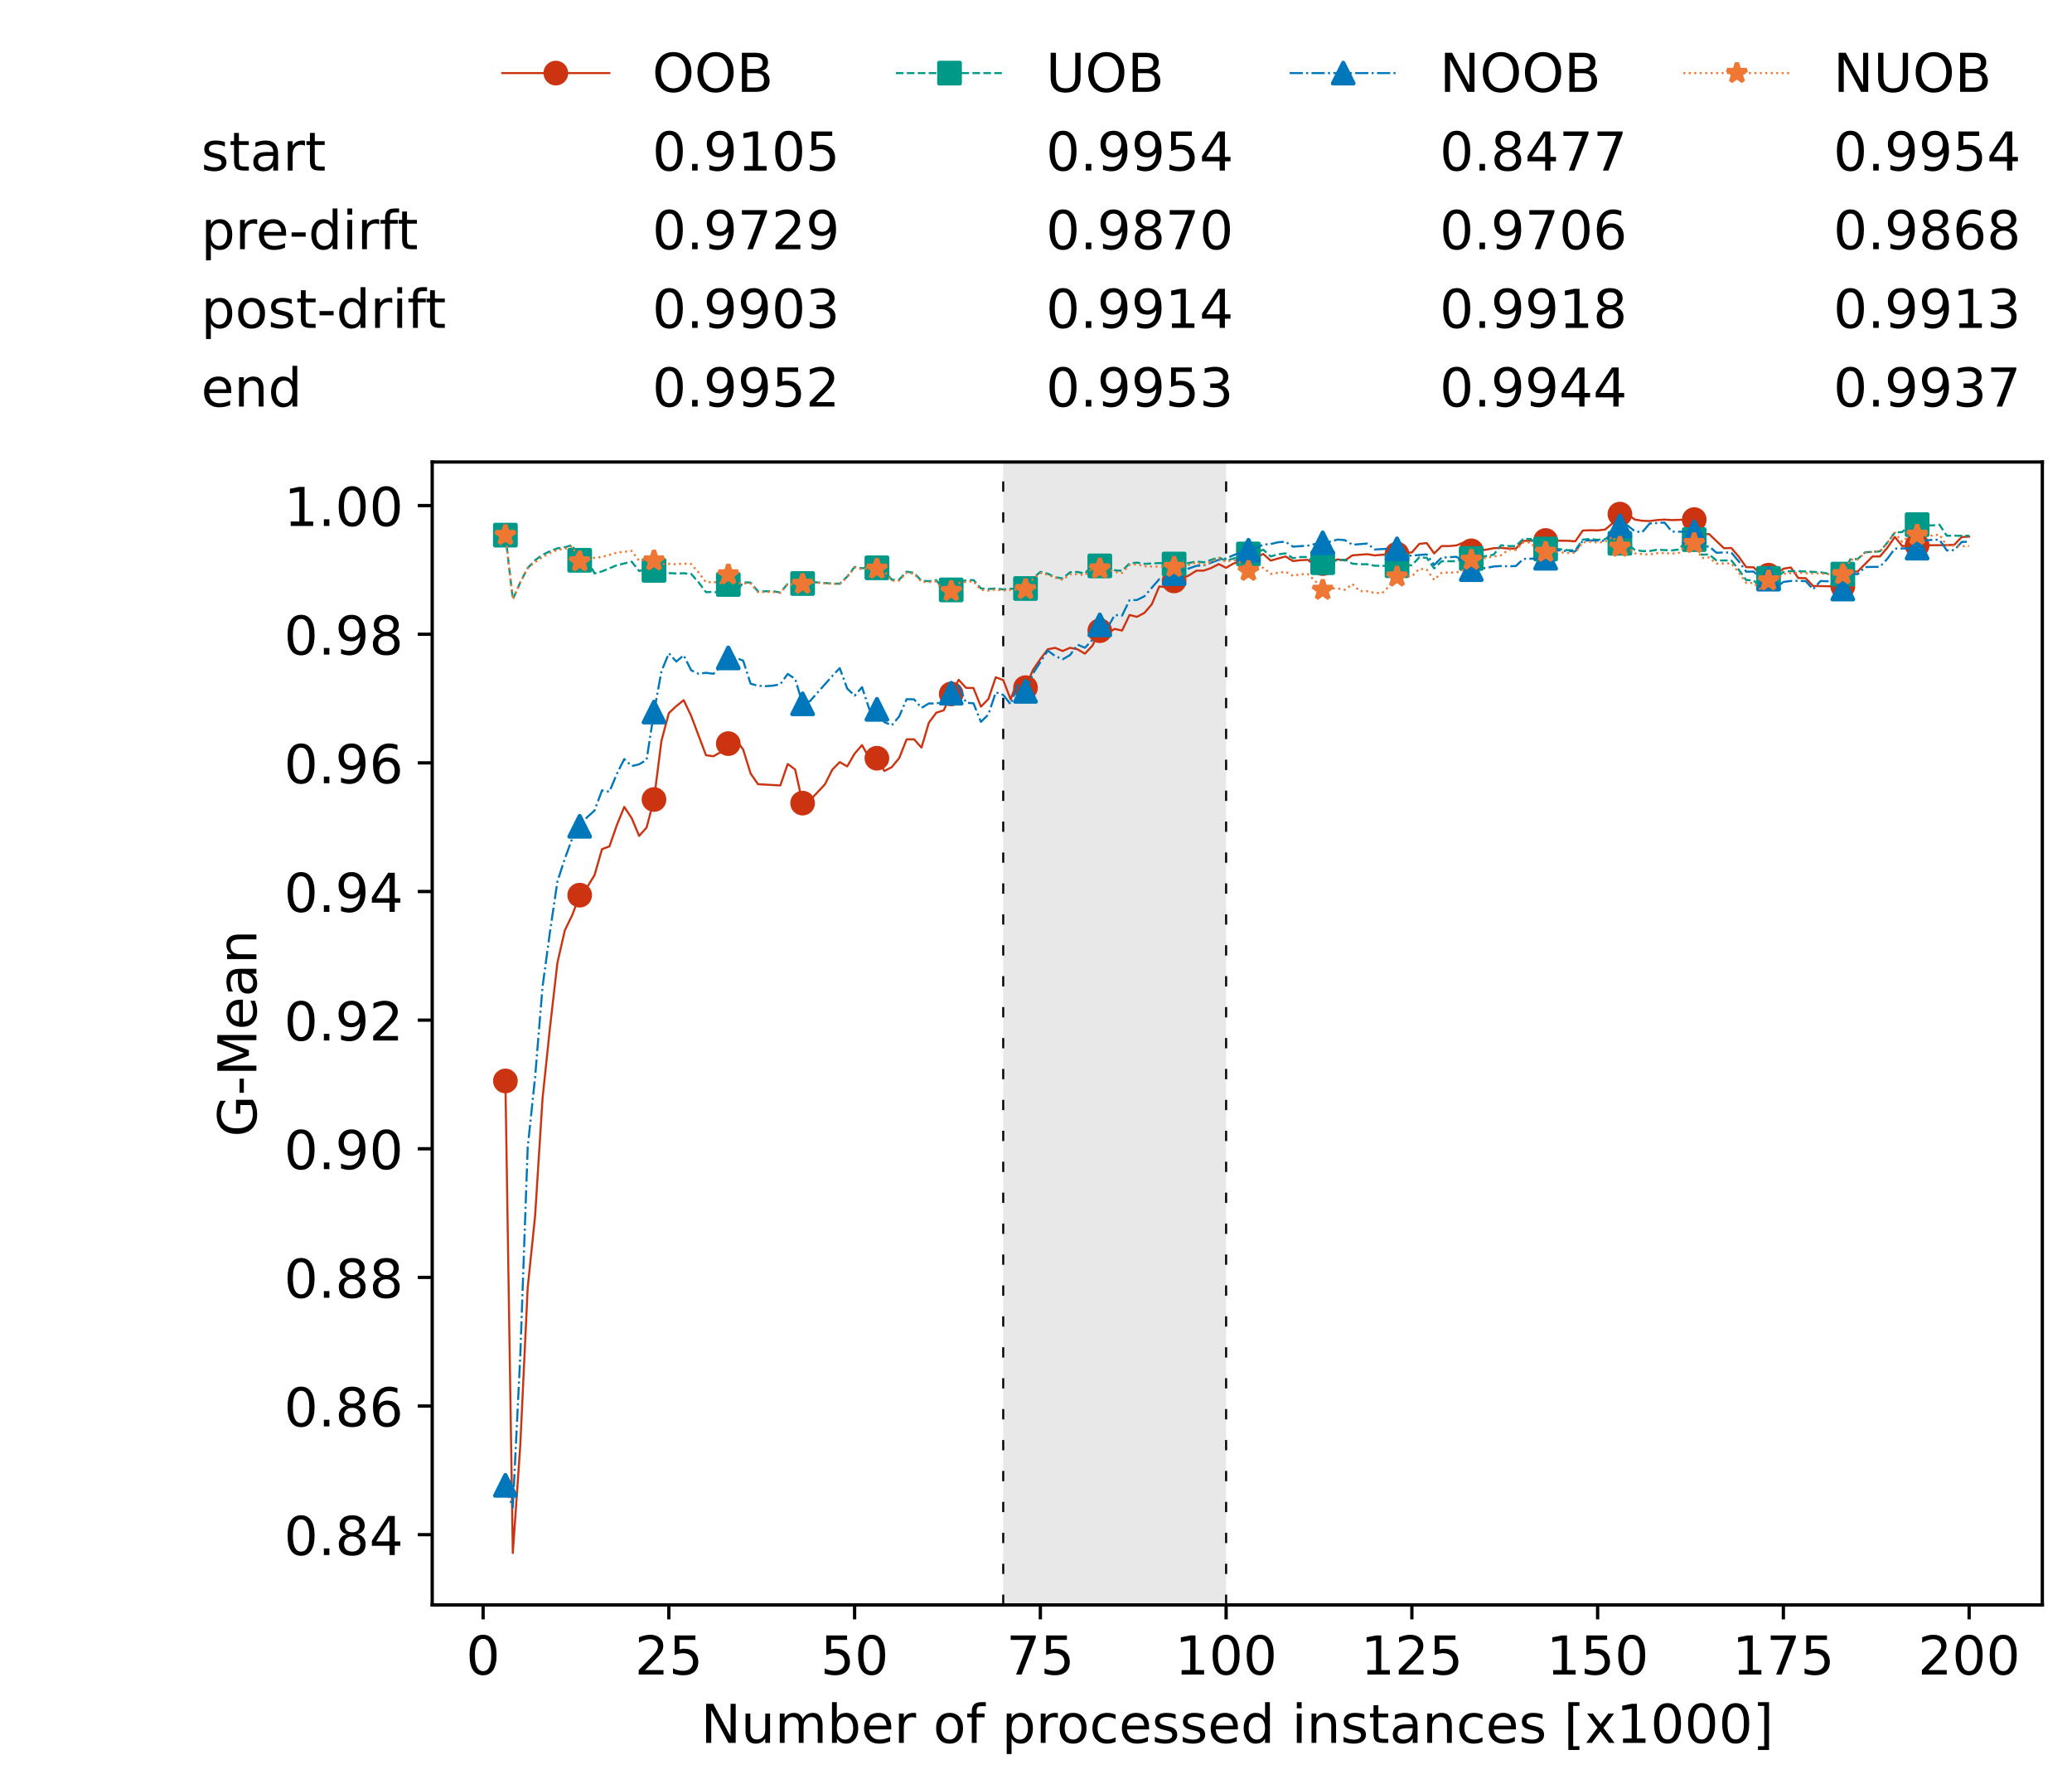 <?xml version="1.0" encoding="utf-8" standalone="no"?>
<!DOCTYPE svg PUBLIC "-//W3C//DTD SVG 1.1//EN"
  "http://www.w3.org/Graphics/SVG/1.1/DTD/svg11.dtd">
<!-- Created with matplotlib (https://matplotlib.org/) -->
<svg height="432.615pt" version="1.1" viewBox="0 0 502.65 432.615" width="502.65pt" xmlns="http://www.w3.org/2000/svg" xmlns:xlink="http://www.w3.org/1999/xlink">
 <defs>
  <style type="text/css">*{stroke-linecap:butt;stroke-linejoin:round;}</style>
 </defs>
 <g id="figure_1">
  <g id="patch_1">
   <path d="M 0 432.615 
L 502.65 432.615 
L 502.65 0 
L 0 0 
z
" style="fill:#ffffff;"/>
  </g>
  <g id="axes_1">
   <g id="patch_2">
    <path d="M 104.85 389.252 
L 495.45 389.252 
L 495.45 112.052 
L 104.85 112.052 
z
" style="fill:#ffffff;"/>
   </g>
   <g id="patch_3">
    <path clip-path="url(#p009054b814)" d="M 297.446 389.252 
L 297.446 112.052 
L 243.372 112.052 
L 243.372 389.252 
z
" style="fill:#d3d3d3;opacity:0.5;"/>
   </g>
   <g id="matplotlib.axis_1">
    <g id="xtick_1">
     <g id="line2d_1">
      <defs>
       <path d="M 0 0 
L 0 3.5 
" id="m09b2b76d13" style="stroke:#000000;stroke-width:0.8;"/>
      </defs>
      <g>
       <use style="stroke:#000000;stroke-width:0.8;" x="117.197" xlink:href="#m09b2b76d13" y="389.252"/>
      </g>
     </g>
     <g id="text_1">
      <!-- 0 -->
      <g transform="translate(113.061 406.13)scale(0.13 -0.13)">
       <defs>
        <path d="M 31.781 66.406 
Q 24.172 66.406 20.328 58.906 
Q 16.5 51.422 16.5 36.375 
Q 16.5 21.391 20.328 13.891 
Q 24.172 6.391 31.781 6.391 
Q 39.453 6.391 43.281 13.891 
Q 47.125 21.391 47.125 36.375 
Q 47.125 51.422 43.281 58.906 
Q 39.453 66.406 31.781 66.406 
z
M 31.781 74.219 
Q 44.047 74.219 50.516 64.516 
Q 56.984 54.828 56.984 36.375 
Q 56.984 17.969 50.516 8.266 
Q 44.047 -1.422 31.781 -1.422 
Q 19.531 -1.422 13.062 8.266 
Q 6.594 17.969 6.594 36.375 
Q 6.594 54.828 13.062 64.516 
Q 19.531 74.219 31.781 74.219 
z
" id="DejaVuSans-48"/>
       </defs>
       <use xlink:href="#DejaVuSans-48"/>
      </g>
     </g>
    </g>
    <g id="xtick_2">
     <g id="line2d_2">
      <g>
       <use style="stroke:#000000;stroke-width:0.8;" x="162.259" xlink:href="#m09b2b76d13" y="389.252"/>
      </g>
     </g>
     <g id="text_2">
      <!-- 25 -->
      <g transform="translate(153.988 406.13)scale(0.13 -0.13)">
       <defs>
        <path d="M 19.188 8.297 
L 53.609 8.297 
L 53.609 0 
L 7.328 0 
L 7.328 8.297 
Q 12.938 14.109 22.625 23.891 
Q 32.328 33.688 34.812 36.531 
Q 39.547 41.844 41.422 45.531 
Q 43.312 49.219 43.312 52.781 
Q 43.312 58.594 39.234 62.25 
Q 35.156 65.922 28.609 65.922 
Q 23.969 65.922 18.812 64.312 
Q 13.672 62.703 7.812 59.422 
L 7.812 69.391 
Q 13.766 71.781 18.938 73 
Q 24.125 74.219 28.422 74.219 
Q 39.75 74.219 46.484 68.547 
Q 53.219 62.891 53.219 53.422 
Q 53.219 48.922 51.531 44.891 
Q 49.859 40.875 45.406 35.406 
Q 44.188 33.984 37.641 27.219 
Q 31.109 20.453 19.188 8.297 
z
" id="DejaVuSans-50"/>
        <path d="M 10.797 72.906 
L 49.516 72.906 
L 49.516 64.594 
L 19.828 64.594 
L 19.828 46.734 
Q 21.969 47.469 24.109 47.828 
Q 26.266 48.188 28.422 48.188 
Q 40.625 48.188 47.75 41.5 
Q 54.891 34.812 54.891 23.391 
Q 54.891 11.625 47.562 5.094 
Q 40.234 -1.422 26.906 -1.422 
Q 22.312 -1.422 17.547 -0.641 
Q 12.797 0.141 7.719 1.703 
L 7.719 11.625 
Q 12.109 9.234 16.797 8.062 
Q 21.484 6.891 26.703 6.891 
Q 35.156 6.891 40.078 11.328 
Q 45.016 15.766 45.016 23.391 
Q 45.016 31 40.078 35.438 
Q 35.156 39.891 26.703 39.891 
Q 22.75 39.891 18.812 39.016 
Q 14.891 38.141 10.797 36.281 
z
" id="DejaVuSans-53"/>
       </defs>
       <use xlink:href="#DejaVuSans-50"/>
       <use x="63.623" xlink:href="#DejaVuSans-53"/>
      </g>
     </g>
    </g>
    <g id="xtick_3">
     <g id="line2d_3">
      <g>
       <use style="stroke:#000000;stroke-width:0.8;" x="207.322" xlink:href="#m09b2b76d13" y="389.252"/>
      </g>
     </g>
     <g id="text_3">
      <!-- 50 -->
      <g transform="translate(199.05 406.13)scale(0.13 -0.13)">
       <use xlink:href="#DejaVuSans-53"/>
       <use x="63.623" xlink:href="#DejaVuSans-48"/>
      </g>
     </g>
    </g>
    <g id="xtick_4">
     <g id="line2d_4">
      <g>
       <use style="stroke:#000000;stroke-width:0.8;" x="252.384" xlink:href="#m09b2b76d13" y="389.252"/>
      </g>
     </g>
     <g id="text_4">
      <!-- 75 -->
      <g transform="translate(244.113 406.13)scale(0.13 -0.13)">
       <defs>
        <path d="M 8.203 72.906 
L 55.078 72.906 
L 55.078 68.703 
L 28.609 0 
L 18.312 0 
L 43.219 64.594 
L 8.203 64.594 
z
" id="DejaVuSans-55"/>
       </defs>
       <use xlink:href="#DejaVuSans-55"/>
       <use x="63.623" xlink:href="#DejaVuSans-53"/>
      </g>
     </g>
    </g>
    <g id="xtick_5">
     <g id="line2d_5">
      <g>
       <use style="stroke:#000000;stroke-width:0.8;" x="297.446" xlink:href="#m09b2b76d13" y="389.252"/>
      </g>
     </g>
     <g id="text_5">
      <!-- 100 -->
      <g transform="translate(285.039 406.13)scale(0.13 -0.13)">
       <defs>
        <path d="M 12.406 8.297 
L 28.516 8.297 
L 28.516 63.922 
L 10.984 60.406 
L 10.984 69.391 
L 28.422 72.906 
L 38.281 72.906 
L 38.281 8.297 
L 54.391 8.297 
L 54.391 0 
L 12.406 0 
z
" id="DejaVuSans-49"/>
       </defs>
       <use xlink:href="#DejaVuSans-49"/>
       <use x="63.623" xlink:href="#DejaVuSans-48"/>
       <use x="127.246" xlink:href="#DejaVuSans-48"/>
      </g>
     </g>
    </g>
    <g id="xtick_6">
     <g id="line2d_6">
      <g>
       <use style="stroke:#000000;stroke-width:0.8;" x="342.509" xlink:href="#m09b2b76d13" y="389.252"/>
      </g>
     </g>
     <g id="text_6">
      <!-- 125 -->
      <g transform="translate(330.102 406.13)scale(0.13 -0.13)">
       <use xlink:href="#DejaVuSans-49"/>
       <use x="63.623" xlink:href="#DejaVuSans-50"/>
       <use x="127.246" xlink:href="#DejaVuSans-53"/>
      </g>
     </g>
    </g>
    <g id="xtick_7">
     <g id="line2d_7">
      <g>
       <use style="stroke:#000000;stroke-width:0.8;" x="387.571" xlink:href="#m09b2b76d13" y="389.252"/>
      </g>
     </g>
     <g id="text_7">
      <!-- 150 -->
      <g transform="translate(375.164 406.13)scale(0.13 -0.13)">
       <use xlink:href="#DejaVuSans-49"/>
       <use x="63.623" xlink:href="#DejaVuSans-53"/>
       <use x="127.246" xlink:href="#DejaVuSans-48"/>
      </g>
     </g>
    </g>
    <g id="xtick_8">
     <g id="line2d_8">
      <g>
       <use style="stroke:#000000;stroke-width:0.8;" x="432.633" xlink:href="#m09b2b76d13" y="389.252"/>
      </g>
     </g>
     <g id="text_8">
      <!-- 175 -->
      <g transform="translate(420.226 406.13)scale(0.13 -0.13)">
       <use xlink:href="#DejaVuSans-49"/>
       <use x="63.623" xlink:href="#DejaVuSans-55"/>
       <use x="127.246" xlink:href="#DejaVuSans-53"/>
      </g>
     </g>
    </g>
    <g id="xtick_9">
     <g id="line2d_9">
      <g>
       <use style="stroke:#000000;stroke-width:0.8;" x="477.695" xlink:href="#m09b2b76d13" y="389.252"/>
      </g>
     </g>
     <g id="text_9">
      <!-- 200 -->
      <g transform="translate(465.289 406.13)scale(0.13 -0.13)">
       <use xlink:href="#DejaVuSans-50"/>
       <use x="63.623" xlink:href="#DejaVuSans-48"/>
       <use x="127.246" xlink:href="#DejaVuSans-48"/>
      </g>
     </g>
    </g>
    <g id="text_10">
     <!-- Number of processed instances [x1000] -->
     <g transform="translate(170.025 422.711)scale(0.13 -0.13)">
      <defs>
       <path d="M 9.812 72.906 
L 23.094 72.906 
L 55.422 11.922 
L 55.422 72.906 
L 64.984 72.906 
L 64.984 0 
L 51.703 0 
L 19.391 60.984 
L 19.391 0 
L 9.812 0 
z
" id="DejaVuSans-78"/>
       <path d="M 8.5 21.578 
L 8.5 54.688 
L 17.484 54.688 
L 17.484 21.922 
Q 17.484 14.156 20.5 10.266 
Q 23.531 6.391 29.594 6.391 
Q 36.859 6.391 41.078 11.031 
Q 45.312 15.672 45.312 23.688 
L 45.312 54.688 
L 54.297 54.688 
L 54.297 0 
L 45.312 0 
L 45.312 8.406 
Q 42.047 3.422 37.719 1 
Q 33.406 -1.422 27.688 -1.422 
Q 18.266 -1.422 13.375 4.438 
Q 8.5 10.297 8.5 21.578 
z
M 31.109 56 
z
" id="DejaVuSans-117"/>
       <path d="M 52 44.188 
Q 55.375 50.25 60.062 53.125 
Q 64.75 56 71.094 56 
Q 79.641 56 84.281 50.016 
Q 88.922 44.047 88.922 33.016 
L 88.922 0 
L 79.891 0 
L 79.891 32.719 
Q 79.891 40.578 77.094 44.375 
Q 74.312 48.188 68.609 48.188 
Q 61.625 48.188 57.562 43.547 
Q 53.516 38.922 53.516 30.906 
L 53.516 0 
L 44.484 0 
L 44.484 32.719 
Q 44.484 40.625 41.703 44.406 
Q 38.922 48.188 33.109 48.188 
Q 26.219 48.188 22.156 43.531 
Q 18.109 38.875 18.109 30.906 
L 18.109 0 
L 9.078 0 
L 9.078 54.688 
L 18.109 54.688 
L 18.109 46.188 
Q 21.188 51.219 25.484 53.609 
Q 29.781 56 35.688 56 
Q 41.656 56 45.828 52.969 
Q 50 49.953 52 44.188 
z
" id="DejaVuSans-109"/>
       <path d="M 48.688 27.297 
Q 48.688 37.203 44.609 42.844 
Q 40.531 48.484 33.406 48.484 
Q 26.266 48.484 22.188 42.844 
Q 18.109 37.203 18.109 27.297 
Q 18.109 17.391 22.188 11.75 
Q 26.266 6.109 33.406 6.109 
Q 40.531 6.109 44.609 11.75 
Q 48.688 17.391 48.688 27.297 
z
M 18.109 46.391 
Q 20.953 51.266 25.266 53.625 
Q 29.594 56 35.594 56 
Q 45.562 56 51.781 48.094 
Q 58.016 40.188 58.016 27.297 
Q 58.016 14.406 51.781 6.484 
Q 45.562 -1.422 35.594 -1.422 
Q 29.594 -1.422 25.266 0.953 
Q 20.953 3.328 18.109 8.203 
L 18.109 0 
L 9.078 0 
L 9.078 75.984 
L 18.109 75.984 
z
" id="DejaVuSans-98"/>
       <path d="M 56.203 29.594 
L 56.203 25.203 
L 14.891 25.203 
Q 15.484 15.922 20.484 11.062 
Q 25.484 6.203 34.422 6.203 
Q 39.594 6.203 44.453 7.469 
Q 49.312 8.734 54.109 11.281 
L 54.109 2.781 
Q 49.266 0.734 44.188 -0.344 
Q 39.109 -1.422 33.891 -1.422 
Q 20.797 -1.422 13.156 6.188 
Q 5.516 13.812 5.516 26.812 
Q 5.516 40.234 12.766 48.109 
Q 20.016 56 32.328 56 
Q 43.359 56 49.781 48.891 
Q 56.203 41.797 56.203 29.594 
z
M 47.219 32.234 
Q 47.125 39.594 43.094 43.984 
Q 39.062 48.391 32.422 48.391 
Q 24.906 48.391 20.391 44.141 
Q 15.875 39.891 15.188 32.172 
z
" id="DejaVuSans-101"/>
       <path d="M 41.109 46.297 
Q 39.594 47.172 37.812 47.578 
Q 36.031 48 33.891 48 
Q 26.266 48 22.188 43.047 
Q 18.109 38.094 18.109 28.812 
L 18.109 0 
L 9.078 0 
L 9.078 54.688 
L 18.109 54.688 
L 18.109 46.188 
Q 20.953 51.172 25.484 53.578 
Q 30.031 56 36.531 56 
Q 37.453 56 38.578 55.875 
Q 39.703 55.766 41.062 55.516 
z
" id="DejaVuSans-114"/>
       <path id="DejaVuSans-32"/>
       <path d="M 30.609 48.391 
Q 23.391 48.391 19.188 42.75 
Q 14.984 37.109 14.984 27.297 
Q 14.984 17.484 19.156 11.844 
Q 23.344 6.203 30.609 6.203 
Q 37.797 6.203 41.984 11.859 
Q 46.188 17.531 46.188 27.297 
Q 46.188 37.016 41.984 42.703 
Q 37.797 48.391 30.609 48.391 
z
M 30.609 56 
Q 42.328 56 49.016 48.375 
Q 55.719 40.766 55.719 27.297 
Q 55.719 13.875 49.016 6.219 
Q 42.328 -1.422 30.609 -1.422 
Q 18.844 -1.422 12.172 6.219 
Q 5.516 13.875 5.516 27.297 
Q 5.516 40.766 12.172 48.375 
Q 18.844 56 30.609 56 
z
" id="DejaVuSans-111"/>
       <path d="M 37.109 75.984 
L 37.109 68.5 
L 28.516 68.5 
Q 23.688 68.5 21.797 66.547 
Q 19.922 64.594 19.922 59.516 
L 19.922 54.688 
L 34.719 54.688 
L 34.719 47.703 
L 19.922 47.703 
L 19.922 0 
L 10.891 0 
L 10.891 47.703 
L 2.297 47.703 
L 2.297 54.688 
L 10.891 54.688 
L 10.891 58.5 
Q 10.891 67.625 15.141 71.797 
Q 19.391 75.984 28.609 75.984 
z
" id="DejaVuSans-102"/>
       <path d="M 18.109 8.203 
L 18.109 -20.797 
L 9.078 -20.797 
L 9.078 54.688 
L 18.109 54.688 
L 18.109 46.391 
Q 20.953 51.266 25.266 53.625 
Q 29.594 56 35.594 56 
Q 45.562 56 51.781 48.094 
Q 58.016 40.188 58.016 27.297 
Q 58.016 14.406 51.781 6.484 
Q 45.562 -1.422 35.594 -1.422 
Q 29.594 -1.422 25.266 0.953 
Q 20.953 3.328 18.109 8.203 
z
M 48.688 27.297 
Q 48.688 37.203 44.609 42.844 
Q 40.531 48.484 33.406 48.484 
Q 26.266 48.484 22.188 42.844 
Q 18.109 37.203 18.109 27.297 
Q 18.109 17.391 22.188 11.75 
Q 26.266 6.109 33.406 6.109 
Q 40.531 6.109 44.609 11.75 
Q 48.688 17.391 48.688 27.297 
z
" id="DejaVuSans-112"/>
       <path d="M 48.781 52.594 
L 48.781 44.188 
Q 44.969 46.297 41.141 47.344 
Q 37.312 48.391 33.406 48.391 
Q 24.656 48.391 19.812 42.844 
Q 14.984 37.312 14.984 27.297 
Q 14.984 17.281 19.812 11.734 
Q 24.656 6.203 33.406 6.203 
Q 37.312 6.203 41.141 7.25 
Q 44.969 8.297 48.781 10.406 
L 48.781 2.094 
Q 45.016 0.344 40.984 -0.531 
Q 36.969 -1.422 32.422 -1.422 
Q 20.062 -1.422 12.781 6.344 
Q 5.516 14.109 5.516 27.297 
Q 5.516 40.672 12.859 48.328 
Q 20.219 56 33.016 56 
Q 37.156 56 41.109 55.141 
Q 45.062 54.297 48.781 52.594 
z
" id="DejaVuSans-99"/>
       <path d="M 44.281 53.078 
L 44.281 44.578 
Q 40.484 46.531 36.375 47.5 
Q 32.281 48.484 27.875 48.484 
Q 21.188 48.484 17.844 46.438 
Q 14.5 44.391 14.5 40.281 
Q 14.5 37.156 16.891 35.375 
Q 19.281 33.594 26.516 31.984 
L 29.594 31.297 
Q 39.156 29.25 43.188 25.516 
Q 47.219 21.781 47.219 15.094 
Q 47.219 7.469 41.188 3.016 
Q 35.156 -1.422 24.609 -1.422 
Q 20.219 -1.422 15.453 -0.562 
Q 10.688 0.297 5.422 2 
L 5.422 11.281 
Q 10.406 8.688 15.234 7.391 
Q 20.062 6.109 24.812 6.109 
Q 31.156 6.109 34.562 8.281 
Q 37.984 10.453 37.984 14.406 
Q 37.984 18.062 35.516 20.016 
Q 33.062 21.969 24.703 23.781 
L 21.578 24.516 
Q 13.234 26.266 9.516 29.906 
Q 5.812 33.547 5.812 39.891 
Q 5.812 47.609 11.281 51.797 
Q 16.75 56 26.812 56 
Q 31.781 56 36.172 55.266 
Q 40.578 54.547 44.281 53.078 
z
" id="DejaVuSans-115"/>
       <path d="M 45.406 46.391 
L 45.406 75.984 
L 54.391 75.984 
L 54.391 0 
L 45.406 0 
L 45.406 8.203 
Q 42.578 3.328 38.25 0.953 
Q 33.938 -1.422 27.875 -1.422 
Q 17.969 -1.422 11.734 6.484 
Q 5.516 14.406 5.516 27.297 
Q 5.516 40.188 11.734 48.094 
Q 17.969 56 27.875 56 
Q 33.938 56 38.25 53.625 
Q 42.578 51.266 45.406 46.391 
z
M 14.797 27.297 
Q 14.797 17.391 18.875 11.75 
Q 22.953 6.109 30.078 6.109 
Q 37.203 6.109 41.297 11.75 
Q 45.406 17.391 45.406 27.297 
Q 45.406 37.203 41.297 42.844 
Q 37.203 48.484 30.078 48.484 
Q 22.953 48.484 18.875 42.844 
Q 14.797 37.203 14.797 27.297 
z
" id="DejaVuSans-100"/>
       <path d="M 9.422 54.688 
L 18.406 54.688 
L 18.406 0 
L 9.422 0 
z
M 9.422 75.984 
L 18.406 75.984 
L 18.406 64.594 
L 9.422 64.594 
z
" id="DejaVuSans-105"/>
       <path d="M 54.891 33.016 
L 54.891 0 
L 45.906 0 
L 45.906 32.719 
Q 45.906 40.484 42.875 44.328 
Q 39.844 48.188 33.797 48.188 
Q 26.516 48.188 22.312 43.547 
Q 18.109 38.922 18.109 30.906 
L 18.109 0 
L 9.078 0 
L 9.078 54.688 
L 18.109 54.688 
L 18.109 46.188 
Q 21.344 51.125 25.703 53.562 
Q 30.078 56 35.797 56 
Q 45.219 56 50.047 50.172 
Q 54.891 44.344 54.891 33.016 
z
" id="DejaVuSans-110"/>
       <path d="M 18.312 70.219 
L 18.312 54.688 
L 36.812 54.688 
L 36.812 47.703 
L 18.312 47.703 
L 18.312 18.016 
Q 18.312 11.328 20.141 9.422 
Q 21.969 7.516 27.594 7.516 
L 36.812 7.516 
L 36.812 0 
L 27.594 0 
Q 17.188 0 13.234 3.875 
Q 9.281 7.766 9.281 18.016 
L 9.281 47.703 
L 2.688 47.703 
L 2.688 54.688 
L 9.281 54.688 
L 9.281 70.219 
z
" id="DejaVuSans-116"/>
       <path d="M 34.281 27.484 
Q 23.391 27.484 19.188 25 
Q 14.984 22.516 14.984 16.5 
Q 14.984 11.719 18.141 8.906 
Q 21.297 6.109 26.703 6.109 
Q 34.188 6.109 38.703 11.406 
Q 43.219 16.703 43.219 25.484 
L 43.219 27.484 
z
M 52.203 31.203 
L 52.203 0 
L 43.219 0 
L 43.219 8.297 
Q 40.141 3.328 35.547 0.953 
Q 30.953 -1.422 24.312 -1.422 
Q 15.922 -1.422 10.953 3.297 
Q 6 8.016 6 15.922 
Q 6 25.141 12.172 29.828 
Q 18.359 34.516 30.609 34.516 
L 43.219 34.516 
L 43.219 35.406 
Q 43.219 41.609 39.141 45 
Q 35.062 48.391 27.688 48.391 
Q 23 48.391 18.547 47.266 
Q 14.109 46.141 10.016 43.891 
L 10.016 52.203 
Q 14.938 54.109 19.578 55.047 
Q 24.219 56 28.609 56 
Q 40.484 56 46.344 49.844 
Q 52.203 43.703 52.203 31.203 
z
" id="DejaVuSans-97"/>
       <path d="M 8.594 75.984 
L 29.297 75.984 
L 29.297 69 
L 17.578 69 
L 17.578 -6.203 
L 29.297 -6.203 
L 29.297 -13.188 
L 8.594 -13.188 
z
" id="DejaVuSans-91"/>
       <path d="M 54.891 54.688 
L 35.109 28.078 
L 55.906 0 
L 45.312 0 
L 29.391 21.484 
L 13.484 0 
L 2.875 0 
L 24.125 28.609 
L 4.688 54.688 
L 15.281 54.688 
L 29.781 35.203 
L 44.281 54.688 
z
" id="DejaVuSans-120"/>
       <path d="M 30.422 75.984 
L 30.422 -13.188 
L 9.719 -13.188 
L 9.719 -6.203 
L 21.391 -6.203 
L 21.391 69 
L 9.719 69 
L 9.719 75.984 
z
" id="DejaVuSans-93"/>
      </defs>
      <use xlink:href="#DejaVuSans-78"/>
      <use x="74.805" xlink:href="#DejaVuSans-117"/>
      <use x="138.184" xlink:href="#DejaVuSans-109"/>
      <use x="235.596" xlink:href="#DejaVuSans-98"/>
      <use x="299.072" xlink:href="#DejaVuSans-101"/>
      <use x="360.596" xlink:href="#DejaVuSans-114"/>
      <use x="401.709" xlink:href="#DejaVuSans-32"/>
      <use x="433.496" xlink:href="#DejaVuSans-111"/>
      <use x="494.678" xlink:href="#DejaVuSans-102"/>
      <use x="529.883" xlink:href="#DejaVuSans-32"/>
      <use x="561.67" xlink:href="#DejaVuSans-112"/>
      <use x="625.146" xlink:href="#DejaVuSans-114"/>
      <use x="664.01" xlink:href="#DejaVuSans-111"/>
      <use x="725.191" xlink:href="#DejaVuSans-99"/>
      <use x="780.172" xlink:href="#DejaVuSans-101"/>
      <use x="841.695" xlink:href="#DejaVuSans-115"/>
      <use x="893.795" xlink:href="#DejaVuSans-115"/>
      <use x="945.895" xlink:href="#DejaVuSans-101"/>
      <use x="1007.418" xlink:href="#DejaVuSans-100"/>
      <use x="1070.895" xlink:href="#DejaVuSans-32"/>
      <use x="1102.682" xlink:href="#DejaVuSans-105"/>
      <use x="1130.465" xlink:href="#DejaVuSans-110"/>
      <use x="1193.844" xlink:href="#DejaVuSans-115"/>
      <use x="1245.943" xlink:href="#DejaVuSans-116"/>
      <use x="1285.152" xlink:href="#DejaVuSans-97"/>
      <use x="1346.432" xlink:href="#DejaVuSans-110"/>
      <use x="1409.811" xlink:href="#DejaVuSans-99"/>
      <use x="1464.791" xlink:href="#DejaVuSans-101"/>
      <use x="1526.314" xlink:href="#DejaVuSans-115"/>
      <use x="1578.414" xlink:href="#DejaVuSans-32"/>
      <use x="1610.201" xlink:href="#DejaVuSans-91"/>
      <use x="1649.215" xlink:href="#DejaVuSans-120"/>
      <use x="1708.395" xlink:href="#DejaVuSans-49"/>
      <use x="1772.018" xlink:href="#DejaVuSans-48"/>
      <use x="1835.641" xlink:href="#DejaVuSans-48"/>
      <use x="1899.264" xlink:href="#DejaVuSans-48"/>
      <use x="1962.887" xlink:href="#DejaVuSans-93"/>
     </g>
    </g>
   </g>
   <g id="matplotlib.axis_2">
    <g id="ytick_1">
     <g id="line2d_10">
      <defs>
       <path d="M 0 0 
L -3.5 0 
" id="me2590fe755" style="stroke:#000000;stroke-width:0.8;"/>
      </defs>
      <g>
       <use style="stroke:#000000;stroke-width:0.8;" x="104.85" xlink:href="#me2590fe755" y="372.211"/>
      </g>
     </g>
     <g id="text_11">
      <!-- 0.84 -->
      <g transform="translate(68.905 377.15)scale(0.13 -0.13)">
       <defs>
        <path d="M 10.688 12.406 
L 21 12.406 
L 21 0 
L 10.688 0 
z
" id="DejaVuSans-46"/>
        <path d="M 31.781 34.625 
Q 24.75 34.625 20.719 30.859 
Q 16.703 27.094 16.703 20.516 
Q 16.703 13.922 20.719 10.156 
Q 24.75 6.391 31.781 6.391 
Q 38.812 6.391 42.859 10.172 
Q 46.922 13.969 46.922 20.516 
Q 46.922 27.094 42.891 30.859 
Q 38.875 34.625 31.781 34.625 
z
M 21.922 38.812 
Q 15.578 40.375 12.031 44.719 
Q 8.5 49.078 8.5 55.328 
Q 8.5 64.062 14.719 69.141 
Q 20.953 74.219 31.781 74.219 
Q 42.672 74.219 48.875 69.141 
Q 55.078 64.062 55.078 55.328 
Q 55.078 49.078 51.531 44.719 
Q 48 40.375 41.703 38.812 
Q 48.828 37.156 52.797 32.312 
Q 56.781 27.484 56.781 20.516 
Q 56.781 9.906 50.312 4.234 
Q 43.844 -1.422 31.781 -1.422 
Q 19.734 -1.422 13.25 4.234 
Q 6.781 9.906 6.781 20.516 
Q 6.781 27.484 10.781 32.312 
Q 14.797 37.156 21.922 38.812 
z
M 18.312 54.391 
Q 18.312 48.734 21.844 45.562 
Q 25.391 42.391 31.781 42.391 
Q 38.141 42.391 41.719 45.562 
Q 45.312 48.734 45.312 54.391 
Q 45.312 60.062 41.719 63.234 
Q 38.141 66.406 31.781 66.406 
Q 25.391 66.406 21.844 63.234 
Q 18.312 60.062 18.312 54.391 
z
" id="DejaVuSans-56"/>
        <path d="M 37.797 64.312 
L 12.891 25.391 
L 37.797 25.391 
z
M 35.203 72.906 
L 47.609 72.906 
L 47.609 25.391 
L 58.016 25.391 
L 58.016 17.188 
L 47.609 17.188 
L 47.609 0 
L 37.797 0 
L 37.797 17.188 
L 4.891 17.188 
L 4.891 26.703 
z
" id="DejaVuSans-52"/>
       </defs>
       <use xlink:href="#DejaVuSans-48"/>
       <use x="63.623" xlink:href="#DejaVuSans-46"/>
       <use x="95.41" xlink:href="#DejaVuSans-56"/>
       <use x="159.033" xlink:href="#DejaVuSans-52"/>
      </g>
     </g>
    </g>
    <g id="ytick_2">
     <g id="line2d_11">
      <g>
       <use style="stroke:#000000;stroke-width:0.8;" x="104.85" xlink:href="#me2590fe755" y="341.013"/>
      </g>
     </g>
     <g id="text_12">
      <!-- 0.86 -->
      <g transform="translate(68.905 345.952)scale(0.13 -0.13)">
       <defs>
        <path d="M 33.016 40.375 
Q 26.375 40.375 22.484 35.828 
Q 18.609 31.297 18.609 23.391 
Q 18.609 15.531 22.484 10.953 
Q 26.375 6.391 33.016 6.391 
Q 39.656 6.391 43.531 10.953 
Q 47.406 15.531 47.406 23.391 
Q 47.406 31.297 43.531 35.828 
Q 39.656 40.375 33.016 40.375 
z
M 52.594 71.297 
L 52.594 62.312 
Q 48.875 64.062 45.094 64.984 
Q 41.312 65.922 37.594 65.922 
Q 27.828 65.922 22.672 59.328 
Q 17.531 52.734 16.797 39.406 
Q 19.672 43.656 24.016 45.922 
Q 28.375 48.188 33.594 48.188 
Q 44.578 48.188 50.953 41.516 
Q 57.328 34.859 57.328 23.391 
Q 57.328 12.156 50.688 5.359 
Q 44.047 -1.422 33.016 -1.422 
Q 20.359 -1.422 13.672 8.266 
Q 6.984 17.969 6.984 36.375 
Q 6.984 53.656 15.188 63.938 
Q 23.391 74.219 37.203 74.219 
Q 40.922 74.219 44.703 73.484 
Q 48.484 72.75 52.594 71.297 
z
" id="DejaVuSans-54"/>
       </defs>
       <use xlink:href="#DejaVuSans-48"/>
       <use x="63.623" xlink:href="#DejaVuSans-46"/>
       <use x="95.41" xlink:href="#DejaVuSans-56"/>
       <use x="159.033" xlink:href="#DejaVuSans-54"/>
      </g>
     </g>
    </g>
    <g id="ytick_3">
     <g id="line2d_12">
      <g>
       <use style="stroke:#000000;stroke-width:0.8;" x="104.85" xlink:href="#me2590fe755" y="309.814"/>
      </g>
     </g>
     <g id="text_13">
      <!-- 0.88 -->
      <g transform="translate(68.905 314.753)scale(0.13 -0.13)">
       <use xlink:href="#DejaVuSans-48"/>
       <use x="63.623" xlink:href="#DejaVuSans-46"/>
       <use x="95.41" xlink:href="#DejaVuSans-56"/>
       <use x="159.033" xlink:href="#DejaVuSans-56"/>
      </g>
     </g>
    </g>
    <g id="ytick_4">
     <g id="line2d_13">
      <g>
       <use style="stroke:#000000;stroke-width:0.8;" x="104.85" xlink:href="#me2590fe755" y="278.616"/>
      </g>
     </g>
     <g id="text_14">
      <!-- 0.90 -->
      <g transform="translate(68.905 283.555)scale(0.13 -0.13)">
       <defs>
        <path d="M 10.984 1.516 
L 10.984 10.5 
Q 14.703 8.734 18.5 7.812 
Q 22.312 6.891 25.984 6.891 
Q 35.75 6.891 40.891 13.453 
Q 46.047 20.016 46.781 33.406 
Q 43.953 29.203 39.594 26.953 
Q 35.25 24.703 29.984 24.703 
Q 19.047 24.703 12.672 31.312 
Q 6.297 37.938 6.297 49.422 
Q 6.297 60.641 12.938 67.422 
Q 19.578 74.219 30.609 74.219 
Q 43.266 74.219 49.922 64.516 
Q 56.594 54.828 56.594 36.375 
Q 56.594 19.141 48.406 8.859 
Q 40.234 -1.422 26.422 -1.422 
Q 22.703 -1.422 18.891 -0.688 
Q 15.094 0.047 10.984 1.516 
z
M 30.609 32.422 
Q 37.25 32.422 41.125 36.953 
Q 45.016 41.5 45.016 49.422 
Q 45.016 57.281 41.125 61.844 
Q 37.25 66.406 30.609 66.406 
Q 23.969 66.406 20.094 61.844 
Q 16.219 57.281 16.219 49.422 
Q 16.219 41.5 20.094 36.953 
Q 23.969 32.422 30.609 32.422 
z
" id="DejaVuSans-57"/>
       </defs>
       <use xlink:href="#DejaVuSans-48"/>
       <use x="63.623" xlink:href="#DejaVuSans-46"/>
       <use x="95.41" xlink:href="#DejaVuSans-57"/>
       <use x="159.033" xlink:href="#DejaVuSans-48"/>
      </g>
     </g>
    </g>
    <g id="ytick_5">
     <g id="line2d_14">
      <g>
       <use style="stroke:#000000;stroke-width:0.8;" x="104.85" xlink:href="#me2590fe755" y="247.417"/>
      </g>
     </g>
     <g id="text_15">
      <!-- 0.92 -->
      <g transform="translate(68.905 252.356)scale(0.13 -0.13)">
       <use xlink:href="#DejaVuSans-48"/>
       <use x="63.623" xlink:href="#DejaVuSans-46"/>
       <use x="95.41" xlink:href="#DejaVuSans-57"/>
       <use x="159.033" xlink:href="#DejaVuSans-50"/>
      </g>
     </g>
    </g>
    <g id="ytick_6">
     <g id="line2d_15">
      <g>
       <use style="stroke:#000000;stroke-width:0.8;" x="104.85" xlink:href="#me2590fe755" y="216.219"/>
      </g>
     </g>
     <g id="text_16">
      <!-- 0.94 -->
      <g transform="translate(68.905 221.158)scale(0.13 -0.13)">
       <use xlink:href="#DejaVuSans-48"/>
       <use x="63.623" xlink:href="#DejaVuSans-46"/>
       <use x="95.41" xlink:href="#DejaVuSans-57"/>
       <use x="159.033" xlink:href="#DejaVuSans-52"/>
      </g>
     </g>
    </g>
    <g id="ytick_7">
     <g id="line2d_16">
      <g>
       <use style="stroke:#000000;stroke-width:0.8;" x="104.85" xlink:href="#me2590fe755" y="185.02"/>
      </g>
     </g>
     <g id="text_17">
      <!-- 0.96 -->
      <g transform="translate(68.905 189.959)scale(0.13 -0.13)">
       <use xlink:href="#DejaVuSans-48"/>
       <use x="63.623" xlink:href="#DejaVuSans-46"/>
       <use x="95.41" xlink:href="#DejaVuSans-57"/>
       <use x="159.033" xlink:href="#DejaVuSans-54"/>
      </g>
     </g>
    </g>
    <g id="ytick_8">
     <g id="line2d_17">
      <g>
       <use style="stroke:#000000;stroke-width:0.8;" x="104.85" xlink:href="#me2590fe755" y="153.822"/>
      </g>
     </g>
     <g id="text_18">
      <!-- 0.98 -->
      <g transform="translate(68.905 158.761)scale(0.13 -0.13)">
       <use xlink:href="#DejaVuSans-48"/>
       <use x="63.623" xlink:href="#DejaVuSans-46"/>
       <use x="95.41" xlink:href="#DejaVuSans-57"/>
       <use x="159.033" xlink:href="#DejaVuSans-56"/>
      </g>
     </g>
    </g>
    <g id="ytick_9">
     <g id="line2d_18">
      <g>
       <use style="stroke:#000000;stroke-width:0.8;" x="104.85" xlink:href="#me2590fe755" y="122.623"/>
      </g>
     </g>
     <g id="text_19">
      <!-- 1.00 -->
      <g transform="translate(68.905 127.562)scale(0.13 -0.13)">
       <use xlink:href="#DejaVuSans-49"/>
       <use x="63.623" xlink:href="#DejaVuSans-46"/>
       <use x="95.41" xlink:href="#DejaVuSans-48"/>
       <use x="159.033" xlink:href="#DejaVuSans-48"/>
      </g>
     </g>
    </g>
    <g id="text_20">
     <!-- G-Mean -->
     <g transform="translate(62.201 275.744)rotate(-90)scale(0.13 -0.13)">
      <defs>
       <path d="M 59.516 10.406 
L 59.516 29.984 
L 43.406 29.984 
L 43.406 38.094 
L 69.281 38.094 
L 69.281 6.781 
Q 63.578 2.734 56.688 0.656 
Q 49.812 -1.422 42 -1.422 
Q 24.906 -1.422 15.25 8.562 
Q 5.609 18.562 5.609 36.375 
Q 5.609 54.25 15.25 64.234 
Q 24.906 74.219 42 74.219 
Q 49.125 74.219 55.547 72.453 
Q 61.969 70.703 67.391 67.281 
L 67.391 56.781 
Q 61.922 61.422 55.766 63.766 
Q 49.609 66.109 42.828 66.109 
Q 29.438 66.109 22.719 58.641 
Q 16.016 51.172 16.016 36.375 
Q 16.016 21.625 22.719 14.156 
Q 29.438 6.688 42.828 6.688 
Q 48.047 6.688 52.141 7.594 
Q 56.25 8.5 59.516 10.406 
z
" id="DejaVuSans-71"/>
       <path d="M 4.891 31.391 
L 31.203 31.391 
L 31.203 23.391 
L 4.891 23.391 
z
" id="DejaVuSans-45"/>
       <path d="M 9.812 72.906 
L 24.516 72.906 
L 43.109 23.297 
L 61.812 72.906 
L 76.516 72.906 
L 76.516 0 
L 66.891 0 
L 66.891 64.016 
L 48.094 14.016 
L 38.188 14.016 
L 19.391 64.016 
L 19.391 0 
L 9.812 0 
z
" id="DejaVuSans-77"/>
      </defs>
      <use xlink:href="#DejaVuSans-71"/>
      <use x="77.49" xlink:href="#DejaVuSans-45"/>
      <use x="113.574" xlink:href="#DejaVuSans-77"/>
      <use x="199.854" xlink:href="#DejaVuSans-101"/>
      <use x="261.377" xlink:href="#DejaVuSans-97"/>
      <use x="322.656" xlink:href="#DejaVuSans-110"/>
     </g>
    </g>
   </g>
   <g id="line2d_19"/>
   <g id="line2d_20"/>
   <g id="line2d_21"/>
   <g id="line2d_22"/>
   <g id="line2d_23"/>
   <g id="line2d_24">
    <path clip-path="url(#p009054b814)" d="M 122.605 262.168 
L 124.407 376.652 
L 126.21 350.648 
L 128.012 312.355 
L 129.815 294.857 
L 131.617 266.415 
L 133.419 249.248 
L 135.222 233.519 
L 137.024 225.634 
L 138.827 221.933 
L 140.629 217.111 
L 142.432 215.169 
L 144.234 212.237 
L 146.037 205.949 
L 147.839 205.284 
L 149.642 200.118 
L 151.444 195.699 
L 153.247 198.44 
L 155.049 202.734 
L 156.852 200.725 
L 158.654 193.906 
L 160.457 179.699 
L 162.259 172.951 
L 164.062 171.261 
L 165.864 169.817 
L 167.667 173.62 
L 171.272 183.176 
L 173.074 183.416 
L 174.877 182.39 
L 176.679 180.353 
L 178.482 179.309 
L 180.284 181.774 
L 182.087 187.591 
L 183.889 190.194 
L 189.297 190.498 
L 191.099 185.296 
L 192.902 186.638 
L 194.704 194.785 
L 196.507 194.078 
L 200.112 190.251 
L 201.914 186.663 
L 203.717 184.833 
L 205.519 185.877 
L 207.322 182.787 
L 209.124 180.711 
L 210.927 183.97 
L 212.729 183.895 
L 214.532 186.987 
L 216.334 186.057 
L 218.137 183.867 
L 219.939 179.317 
L 221.742 179.317 
L 223.544 181.311 
L 225.347 175.244 
L 227.149 172.855 
L 228.952 172.276 
L 230.754 168.302 
L 232.557 164.87 
L 234.359 166.829 
L 236.162 166.87 
L 237.964 171.4 
L 239.767 169.546 
L 241.569 164.263 
L 243.372 164.939 
L 245.174 169.625 
L 246.976 164.783 
L 248.779 166.786 
L 250.581 162.486 
L 252.384 159.844 
L 254.186 157.468 
L 255.989 157.125 
L 257.791 157.893 
L 259.594 157.108 
L 261.396 157.477 
L 263.199 158.532 
L 265.001 156.605 
L 266.804 152.959 
L 268.606 153.637 
L 270.409 152.53 
L 272.211 152.929 
L 274.014 149.155 
L 275.816 149.599 
L 277.619 148.654 
L 279.421 146.559 
L 281.224 142.24 
L 283.026 142.422 
L 284.829 140.896 
L 286.631 140.334 
L 288.434 139.552 
L 290.236 138.409 
L 292.039 138.389 
L 293.841 137.758 
L 295.644 136.81 
L 297.446 137.712 
L 299.249 136.658 
L 302.854 135.618 
L 304.656 135.176 
L 306.459 134.365 
L 308.261 135.959 
L 311.866 134.958 
L 313.669 136.08 
L 315.471 135.865 
L 317.274 135.781 
L 319.076 137.138 
L 322.681 136.232 
L 324.484 135.678 
L 326.286 135.928 
L 328.089 134.689 
L 331.694 134.412 
L 333.496 134.701 
L 342.509 133.983 
L 344.311 131.909 
L 346.114 131.71 
L 347.916 134.232 
L 349.719 132.441 
L 351.521 132.441 
L 353.324 132.277 
L 355.126 131.561 
L 356.928 133.596 
L 360.533 133.318 
L 362.336 132.96 
L 364.138 132.881 
L 365.941 133.038 
L 367.743 133.038 
L 369.546 131.2 
L 373.151 131.081 
L 380.361 131.162 
L 382.163 131.281 
L 383.966 128.678 
L 385.768 128.598 
L 387.571 128.639 
L 389.373 128.441 
L 391.176 126.926 
L 392.978 124.692 
L 394.781 124.652 
L 396.583 126.016 
L 398.386 126.298 
L 400.188 126.377 
L 401.991 126.139 
L 403.793 126.02 
L 405.596 126.139 
L 409.201 126.02 
L 411.003 126.018 
L 412.806 129.566 
L 414.608 129.526 
L 418.213 132.952 
L 420.016 132.912 
L 421.818 135.031 
L 423.621 137.554 
L 425.423 137.594 
L 427.226 139.465 
L 429.028 139.506 
L 430.831 139.387 
L 432.633 137.942 
L 434.436 137.622 
L 436.238 140.186 
L 438.041 140.226 
L 439.843 142.121 
L 447.053 142.241 
L 448.856 138.654 
L 450.658 138.614 
L 454.263 134.95 
L 456.066 134.952 
L 457.868 132.833 
L 459.671 130.23 
L 461.473 132.438 
L 463.276 132.288 
L 472.288 132.209 
L 474.09 132.129 
L 475.893 130.234 
L 477.695 130.155 
L 477.695 130.155 
" style="fill:none;stroke:#cc3311;stroke-linecap:square;stroke-width:0.5;"/>
    <defs>
     <path d="M 0 2.5 
C 0.663 2.5 1.299 2.237 1.768 1.768 
C 2.237 1.299 2.5 0.663 2.5 0 
C 2.5 -0.663 2.237 -1.299 1.768 -1.768 
C 1.299 -2.237 0.663 -2.5 0 -2.5 
C -0.663 -2.5 -1.299 -2.237 -1.768 -1.768 
C -2.237 -1.299 -2.5 -0.663 -2.5 0 
C -2.5 0.663 -2.237 1.299 -1.768 1.768 
C -1.299 2.237 -0.663 2.5 0 2.5 
z
" id="m73cf993f7e" style="stroke:#cc3311;"/>
    </defs>
    <g clip-path="url(#p009054b814)">
     <use style="fill:#cc3311;stroke:#cc3311;" x="122.605" xlink:href="#m73cf993f7e" y="262.168"/>
     <use style="fill:#cc3311;stroke:#cc3311;" x="140.629" xlink:href="#m73cf993f7e" y="217.111"/>
     <use style="fill:#cc3311;stroke:#cc3311;" x="158.654" xlink:href="#m73cf993f7e" y="193.906"/>
     <use style="fill:#cc3311;stroke:#cc3311;" x="176.679" xlink:href="#m73cf993f7e" y="180.353"/>
     <use style="fill:#cc3311;stroke:#cc3311;" x="194.704" xlink:href="#m73cf993f7e" y="194.785"/>
     <use style="fill:#cc3311;stroke:#cc3311;" x="212.729" xlink:href="#m73cf993f7e" y="183.895"/>
     <use style="fill:#cc3311;stroke:#cc3311;" x="230.754" xlink:href="#m73cf993f7e" y="168.302"/>
     <use style="fill:#cc3311;stroke:#cc3311;" x="248.779" xlink:href="#m73cf993f7e" y="166.786"/>
     <use style="fill:#cc3311;stroke:#cc3311;" x="266.804" xlink:href="#m73cf993f7e" y="152.959"/>
     <use style="fill:#cc3311;stroke:#cc3311;" x="284.829" xlink:href="#m73cf993f7e" y="140.896"/>
     <use style="fill:#cc3311;stroke:#cc3311;" x="302.854" xlink:href="#m73cf993f7e" y="135.618"/>
     <use style="fill:#cc3311;stroke:#cc3311;" x="320.879" xlink:href="#m73cf993f7e" y="136.698"/>
     <use style="fill:#cc3311;stroke:#cc3311;" x="338.904" xlink:href="#m73cf993f7e" y="134.38"/>
     <use style="fill:#cc3311;stroke:#cc3311;" x="356.928" xlink:href="#m73cf993f7e" y="133.596"/>
     <use style="fill:#cc3311;stroke:#cc3311;" x="374.953" xlink:href="#m73cf993f7e" y="131.082"/>
     <use style="fill:#cc3311;stroke:#cc3311;" x="392.978" xlink:href="#m73cf993f7e" y="124.692"/>
     <use style="fill:#cc3311;stroke:#cc3311;" x="411.003" xlink:href="#m73cf993f7e" y="126.018"/>
     <use style="fill:#cc3311;stroke:#cc3311;" x="429.028" xlink:href="#m73cf993f7e" y="139.506"/>
     <use style="fill:#cc3311;stroke:#cc3311;" x="447.053" xlink:href="#m73cf993f7e" y="142.241"/>
     <use style="fill:#cc3311;stroke:#cc3311;" x="465.078" xlink:href="#m73cf993f7e" y="132.287"/>
    </g>
   </g>
   <g id="line2d_25"/>
   <g id="line2d_26"/>
   <g id="line2d_27"/>
   <g id="line2d_28"/>
   <g id="line2d_29">
    <path clip-path="url(#p009054b814)" d="M 122.605 129.788 
L 124.407 145.371 
L 126.21 141.245 
L 128.012 137.774 
L 129.815 135.865 
L 131.617 134.583 
L 133.419 133.686 
L 135.222 132.998 
L 137.024 132.732 
L 138.827 132.202 
L 140.629 135.889 
L 142.432 135.594 
L 144.234 139.078 
L 146.037 138.586 
L 149.642 137.085 
L 153.247 136.233 
L 155.049 138.488 
L 156.852 138.014 
L 158.654 138.331 
L 160.457 139.117 
L 162.259 138.997 
L 164.062 139.079 
L 165.864 139.039 
L 167.667 139.201 
L 169.469 141.225 
L 171.272 143.623 
L 173.074 143.542 
L 174.877 143.82 
L 176.679 141.748 
L 178.482 143.853 
L 180.284 141.221 
L 182.087 141.298 
L 183.889 143.425 
L 187.494 143.385 
L 189.297 143.703 
L 191.099 141.557 
L 192.902 141.679 
L 194.704 141.522 
L 196.507 141.131 
L 201.914 141.529 
L 203.717 141.569 
L 205.519 139.858 
L 207.322 137.502 
L 209.124 137.825 
L 210.927 137.664 
L 212.729 137.713 
L 214.532 138.303 
L 216.334 140.608 
L 218.137 140.572 
L 219.939 138.649 
L 221.742 138.93 
L 223.544 140.88 
L 225.347 140.956 
L 227.149 140.718 
L 228.952 143.152 
L 230.754 143.071 
L 232.557 141.162 
L 234.359 140.764 
L 236.162 140.685 
L 237.964 142.714 
L 239.767 142.871 
L 241.569 142.715 
L 243.372 142.953 
L 245.174 142.798 
L 248.779 142.732 
L 250.581 140.255 
L 252.384 138.707 
L 254.186 139.137 
L 255.989 140.002 
L 257.791 140.282 
L 259.594 138.792 
L 261.396 138.72 
L 263.199 139.095 
L 265.001 137.054 
L 268.606 137.469 
L 270.409 138.303 
L 272.211 138.454 
L 274.014 136.651 
L 275.816 136.45 
L 277.619 136.756 
L 281.224 136.562 
L 284.829 136.793 
L 286.631 136.902 
L 290.236 136.18 
L 292.039 136.386 
L 295.644 135.187 
L 297.446 136.012 
L 302.854 134.365 
L 304.656 134.067 
L 306.459 133.312 
L 308.261 134.954 
L 310.064 134.447 
L 311.866 134.211 
L 313.669 135.373 
L 315.471 135.092 
L 317.274 135.084 
L 319.076 136.698 
L 320.879 136.47 
L 322.681 136.095 
L 326.286 135.745 
L 328.089 136.701 
L 329.891 136.854 
L 331.694 136.842 
L 333.496 137.211 
L 337.101 137.248 
L 342.509 137.09 
L 344.311 135.176 
L 346.114 135.295 
L 347.916 137.856 
L 349.719 136.145 
L 353.324 136.101 
L 355.126 135.463 
L 356.928 135.464 
L 362.336 134.546 
L 364.138 132.237 
L 365.941 132.434 
L 367.743 132.433 
L 369.546 130.675 
L 371.348 130.717 
L 373.151 132.963 
L 374.953 133.163 
L 376.756 133.084 
L 378.558 133.205 
L 380.361 133.444 
L 382.163 133.443 
L 383.966 130.881 
L 385.768 130.722 
L 387.571 130.924 
L 389.373 130.765 
L 391.176 129.451 
L 392.978 131.765 
L 394.781 131.845 
L 396.583 133.367 
L 398.386 133.651 
L 400.188 133.65 
L 401.991 133.332 
L 405.596 133.492 
L 407.398 133.251 
L 409.201 130.847 
L 411.003 130.884 
L 412.806 134.542 
L 414.608 134.461 
L 416.411 135.933 
L 420.016 135.935 
L 421.818 138.17 
L 423.621 140.682 
L 425.423 140.764 
L 427.226 142.552 
L 429.028 140.28 
L 430.831 140.28 
L 432.633 138.718 
L 434.436 138.514 
L 436.238 138.514 
L 441.646 138.795 
L 443.448 139.114 
L 445.251 139.312 
L 447.053 139.235 
L 448.856 135.657 
L 450.658 135.576 
L 452.461 133.945 
L 456.066 133.709 
L 457.868 131.594 
L 459.671 129.16 
L 461.473 129.039 
L 463.276 127.291 
L 465.078 127.247 
L 468.683 127.448 
L 470.485 127.25 
L 472.288 129.927 
L 477.695 129.928 
L 477.695 129.928 
" style="fill:none;stroke:#009988;stroke-dasharray:1.85,0.8;stroke-dashoffset:0;stroke-width:0.5;"/>
    <defs>
     <path d="M -2.5 2.5 
L 2.5 2.5 
L 2.5 -2.5 
L -2.5 -2.5 
z
" id="m3f17ec9bc7" style="stroke:#009988;stroke-linejoin:miter;"/>
    </defs>
    <g clip-path="url(#p009054b814)">
     <use style="fill:#009988;stroke:#009988;stroke-linejoin:miter;" x="122.605" xlink:href="#m3f17ec9bc7" y="129.788"/>
     <use style="fill:#009988;stroke:#009988;stroke-linejoin:miter;" x="140.629" xlink:href="#m3f17ec9bc7" y="135.889"/>
     <use style="fill:#009988;stroke:#009988;stroke-linejoin:miter;" x="158.654" xlink:href="#m3f17ec9bc7" y="138.331"/>
     <use style="fill:#009988;stroke:#009988;stroke-linejoin:miter;" x="176.679" xlink:href="#m3f17ec9bc7" y="141.748"/>
     <use style="fill:#009988;stroke:#009988;stroke-linejoin:miter;" x="194.704" xlink:href="#m3f17ec9bc7" y="141.522"/>
     <use style="fill:#009988;stroke:#009988;stroke-linejoin:miter;" x="212.729" xlink:href="#m3f17ec9bc7" y="137.713"/>
     <use style="fill:#009988;stroke:#009988;stroke-linejoin:miter;" x="230.754" xlink:href="#m3f17ec9bc7" y="143.071"/>
     <use style="fill:#009988;stroke:#009988;stroke-linejoin:miter;" x="248.779" xlink:href="#m3f17ec9bc7" y="142.732"/>
     <use style="fill:#009988;stroke:#009988;stroke-linejoin:miter;" x="266.804" xlink:href="#m3f17ec9bc7" y="137.253"/>
     <use style="fill:#009988;stroke:#009988;stroke-linejoin:miter;" x="284.829" xlink:href="#m3f17ec9bc7" y="136.793"/>
     <use style="fill:#009988;stroke:#009988;stroke-linejoin:miter;" x="302.854" xlink:href="#m3f17ec9bc7" y="134.365"/>
     <use style="fill:#009988;stroke:#009988;stroke-linejoin:miter;" x="320.879" xlink:href="#m3f17ec9bc7" y="136.47"/>
     <use style="fill:#009988;stroke:#009988;stroke-linejoin:miter;" x="338.904" xlink:href="#m3f17ec9bc7" y="137.208"/>
     <use style="fill:#009988;stroke:#009988;stroke-linejoin:miter;" x="356.928" xlink:href="#m3f17ec9bc7" y="135.464"/>
     <use style="fill:#009988;stroke:#009988;stroke-linejoin:miter;" x="374.953" xlink:href="#m3f17ec9bc7" y="133.163"/>
     <use style="fill:#009988;stroke:#009988;stroke-linejoin:miter;" x="392.978" xlink:href="#m3f17ec9bc7" y="131.765"/>
     <use style="fill:#009988;stroke:#009988;stroke-linejoin:miter;" x="411.003" xlink:href="#m3f17ec9bc7" y="130.884"/>
     <use style="fill:#009988;stroke:#009988;stroke-linejoin:miter;" x="429.028" xlink:href="#m3f17ec9bc7" y="140.28"/>
     <use style="fill:#009988;stroke:#009988;stroke-linejoin:miter;" x="447.053" xlink:href="#m3f17ec9bc7" y="139.235"/>
     <use style="fill:#009988;stroke:#009988;stroke-linejoin:miter;" x="465.078" xlink:href="#m3f17ec9bc7" y="127.247"/>
    </g>
   </g>
   <g id="line2d_30"/>
   <g id="line2d_31"/>
   <g id="line2d_32"/>
   <g id="line2d_33"/>
   <g id="line2d_34">
    <path clip-path="url(#p009054b814)" d="M 122.605 360.246 
L 124.407 365.634 
L 126.21 328.905 
L 128.012 278.322 
L 129.815 261.23 
L 131.617 239.318 
L 133.419 226.022 
L 135.222 213.792 
L 137.024 208.272 
L 138.827 203.33 
L 140.629 200.41 
L 142.432 198.201 
L 144.234 196.574 
L 146.037 191.69 
L 147.839 192.026 
L 149.642 187.688 
L 151.444 184.095 
L 153.247 185.804 
L 155.049 185.369 
L 156.852 184.306 
L 158.654 172.702 
L 160.457 162.828 
L 162.259 158.434 
L 164.062 160.445 
L 165.864 158.921 
L 167.667 162.561 
L 169.469 163.415 
L 171.272 163.177 
L 173.074 163.416 
L 174.877 161.724 
L 176.679 159.57 
L 178.482 159.521 
L 180.284 160.236 
L 182.087 165.816 
L 183.889 166.34 
L 185.692 166.419 
L 187.494 166.3 
L 189.297 165.955 
L 191.099 163.447 
L 192.902 164.673 
L 194.704 170.703 
L 196.507 170.035 
L 201.914 163.949 
L 203.717 162.044 
L 205.519 166.986 
L 207.322 168.739 
L 209.124 166.665 
L 210.927 172.116 
L 212.729 172.041 
L 214.532 175.133 
L 216.334 175.917 
L 218.137 173.764 
L 219.939 169.575 
L 221.742 169.615 
L 223.544 171.688 
L 225.347 170.602 
L 227.149 170.643 
L 228.952 170.102 
L 230.754 168.127 
L 232.557 166.329 
L 234.359 170.425 
L 236.162 170.586 
L 237.964 175.079 
L 239.767 173.305 
L 241.569 167.904 
L 243.372 168.541 
L 245.174 170.826 
L 246.976 165.947 
L 248.779 167.679 
L 250.581 163.379 
L 254.186 157.79 
L 255.989 159.128 
L 257.791 159.908 
L 259.594 158.876 
L 261.396 156.342 
L 263.199 157.107 
L 265.001 155.2 
L 266.804 151.555 
L 268.606 152.403 
L 270.409 149.159 
L 272.211 149.293 
L 274.014 145.556 
L 275.816 145.515 
L 277.619 144.622 
L 281.224 140.471 
L 283.026 140.485 
L 284.829 139.124 
L 290.236 137.239 
L 292.039 137.112 
L 295.644 135.775 
L 297.446 135.45 
L 299.249 134.645 
L 301.051 133.992 
L 304.656 132.894 
L 306.459 132.082 
L 308.261 131.948 
L 310.064 131.511 
L 311.866 131.393 
L 313.669 132.581 
L 317.274 132.338 
L 319.076 131.912 
L 322.681 131.372 
L 324.484 130.858 
L 326.286 131.014 
L 328.089 132.115 
L 331.694 131.832 
L 333.496 133.269 
L 337.101 133.068 
L 338.904 133.108 
L 340.706 134.87 
L 346.114 134.47 
L 347.916 137.032 
L 349.719 135.241 
L 353.324 135.038 
L 355.126 136.234 
L 356.928 138.151 
L 360.533 137.752 
L 362.336 137.394 
L 364.138 137.279 
L 365.941 137.357 
L 367.743 137.277 
L 369.546 135.557 
L 374.953 135.399 
L 376.756 133.36 
L 380.361 133.68 
L 382.163 133.718 
L 383.966 131.155 
L 385.768 131.075 
L 389.373 131.157 
L 391.176 129.722 
L 392.978 127.566 
L 394.781 127.407 
L 396.583 128.85 
L 398.386 129.092 
L 400.188 126.975 
L 403.793 126.737 
L 405.596 128.932 
L 411.003 129.011 
L 412.806 132.749 
L 414.608 132.509 
L 416.411 134.062 
L 418.213 133.984 
L 420.016 134.024 
L 421.818 136.182 
L 423.621 138.662 
L 425.423 138.624 
L 427.226 140.416 
L 429.028 140.457 
L 430.831 142.47 
L 432.633 141.145 
L 434.436 140.904 
L 436.238 140.864 
L 438.041 140.944 
L 439.843 142.917 
L 441.646 140.921 
L 445.251 141.039 
L 447.053 142.868 
L 448.856 139.17 
L 450.658 139.248 
L 452.461 137.536 
L 456.066 137.46 
L 457.868 135.501 
L 459.671 133.06 
L 465.078 132.945 
L 466.881 131.092 
L 468.683 130.933 
L 470.485 130.894 
L 472.288 133.498 
L 474.09 133.417 
L 475.893 131.445 
L 477.695 131.366 
L 477.695 131.366 
" style="fill:none;stroke:#0077bb;stroke-dasharray:3.2,0.8,0.5,0.8;stroke-dashoffset:0;stroke-width:0.5;"/>
    <defs>
     <path d="M 0 -2.5 
L -2.5 2.5 
L 2.5 2.5 
z
" id="m1aae41b658" style="stroke:#0077bb;stroke-linejoin:miter;"/>
    </defs>
    <g clip-path="url(#p009054b814)">
     <use style="fill:#0077bb;stroke:#0077bb;stroke-linejoin:miter;" x="122.605" xlink:href="#m1aae41b658" y="360.246"/>
     <use style="fill:#0077bb;stroke:#0077bb;stroke-linejoin:miter;" x="140.629" xlink:href="#m1aae41b658" y="200.41"/>
     <use style="fill:#0077bb;stroke:#0077bb;stroke-linejoin:miter;" x="158.654" xlink:href="#m1aae41b658" y="172.702"/>
     <use style="fill:#0077bb;stroke:#0077bb;stroke-linejoin:miter;" x="176.679" xlink:href="#m1aae41b658" y="159.57"/>
     <use style="fill:#0077bb;stroke:#0077bb;stroke-linejoin:miter;" x="194.704" xlink:href="#m1aae41b658" y="170.703"/>
     <use style="fill:#0077bb;stroke:#0077bb;stroke-linejoin:miter;" x="212.729" xlink:href="#m1aae41b658" y="172.041"/>
     <use style="fill:#0077bb;stroke:#0077bb;stroke-linejoin:miter;" x="230.754" xlink:href="#m1aae41b658" y="168.127"/>
     <use style="fill:#0077bb;stroke:#0077bb;stroke-linejoin:miter;" x="248.779" xlink:href="#m1aae41b658" y="167.679"/>
     <use style="fill:#0077bb;stroke:#0077bb;stroke-linejoin:miter;" x="266.804" xlink:href="#m1aae41b658" y="151.555"/>
     <use style="fill:#0077bb;stroke:#0077bb;stroke-linejoin:miter;" x="284.829" xlink:href="#m1aae41b658" y="139.124"/>
     <use style="fill:#0077bb;stroke:#0077bb;stroke-linejoin:miter;" x="302.854" xlink:href="#m1aae41b658" y="133.465"/>
     <use style="fill:#0077bb;stroke:#0077bb;stroke-linejoin:miter;" x="320.879" xlink:href="#m1aae41b658" y="131.658"/>
     <use style="fill:#0077bb;stroke:#0077bb;stroke-linejoin:miter;" x="338.904" xlink:href="#m1aae41b658" y="133.108"/>
     <use style="fill:#0077bb;stroke:#0077bb;stroke-linejoin:miter;" x="356.928" xlink:href="#m1aae41b658" y="138.151"/>
     <use style="fill:#0077bb;stroke:#0077bb;stroke-linejoin:miter;" x="374.953" xlink:href="#m1aae41b658" y="135.399"/>
     <use style="fill:#0077bb;stroke:#0077bb;stroke-linejoin:miter;" x="392.978" xlink:href="#m1aae41b658" y="127.566"/>
     <use style="fill:#0077bb;stroke:#0077bb;stroke-linejoin:miter;" x="411.003" xlink:href="#m1aae41b658" y="129.011"/>
     <use style="fill:#0077bb;stroke:#0077bb;stroke-linejoin:miter;" x="429.028" xlink:href="#m1aae41b658" y="140.457"/>
     <use style="fill:#0077bb;stroke:#0077bb;stroke-linejoin:miter;" x="447.053" xlink:href="#m1aae41b658" y="142.868"/>
     <use style="fill:#0077bb;stroke:#0077bb;stroke-linejoin:miter;" x="465.078" xlink:href="#m1aae41b658" y="132.945"/>
    </g>
   </g>
   <g id="line2d_35"/>
   <g id="line2d_36"/>
   <g id="line2d_37"/>
   <g id="line2d_38"/>
   <g id="line2d_39">
    <path clip-path="url(#p009054b814)" d="M 122.605 129.788 
L 124.407 145.371 
L 126.21 141.245 
L 128.012 137.774 
L 129.815 136.347 
L 131.617 135.116 
L 133.419 134.143 
L 135.222 133.398 
L 137.024 133.088 
L 138.827 132.522 
L 140.629 136.181 
L 142.432 135.861 
L 144.234 135.27 
L 146.037 135.107 
L 149.642 134.041 
L 153.247 133.616 
L 155.049 136.009 
L 156.852 135.659 
L 158.654 135.976 
L 160.457 136.84 
L 162.259 136.76 
L 164.062 136.842 
L 165.864 136.681 
L 167.667 136.804 
L 169.469 138.828 
L 171.272 141.226 
L 173.074 141.145 
L 174.877 141.423 
L 176.679 139.35 
L 178.482 141.456 
L 182.087 141.496 
L 183.889 143.623 
L 187.494 143.543 
L 189.297 143.821 
L 191.099 141.675 
L 192.902 141.797 
L 194.704 141.641 
L 196.507 141.21 
L 201.914 141.608 
L 203.717 141.648 
L 205.519 140.018 
L 207.322 137.662 
L 209.124 138.025 
L 210.927 137.863 
L 212.729 137.953 
L 214.532 138.543 
L 216.334 140.848 
L 218.137 140.813 
L 219.939 138.89 
L 221.742 139.17 
L 223.544 141.12 
L 225.347 141.196 
L 227.149 140.999 
L 228.952 143.47 
L 230.754 143.39 
L 232.557 141.441 
L 234.359 141.083 
L 236.162 141.004 
L 237.964 143.033 
L 239.767 143.23 
L 241.569 142.994 
L 243.372 143.232 
L 245.174 143.037 
L 246.976 143.057 
L 248.779 142.93 
L 250.581 140.453 
L 252.384 138.951 
L 254.186 139.382 
L 255.989 140.114 
L 257.791 140.648 
L 259.594 139.269 
L 261.396 139.256 
L 263.199 139.479 
L 265.001 137.902 
L 266.804 137.919 
L 268.606 138.051 
L 270.409 138.719 
L 272.211 138.967 
L 274.014 137.019 
L 275.816 136.84 
L 277.619 137.341 
L 286.631 137.595 
L 290.236 136.387 
L 292.039 137.017 
L 295.644 135.41 
L 297.446 136.257 
L 299.249 135.794 
L 301.051 136.485 
L 302.854 138.498 
L 304.656 138.323 
L 306.459 137.655 
L 308.261 139.199 
L 311.866 138.658 
L 313.669 139.665 
L 315.471 139.272 
L 317.274 139.246 
L 319.076 140.899 
L 320.879 143.084 
L 322.681 142.718 
L 324.484 142.703 
L 326.286 143.046 
L 328.089 141.641 
L 329.891 143.366 
L 331.694 143.397 
L 333.496 143.804 
L 335.299 143.841 
L 337.101 142.093 
L 338.904 139.863 
L 342.509 139.786 
L 344.311 137.95 
L 346.114 138.15 
L 347.916 140.632 
L 349.719 138.921 
L 353.324 138.836 
L 355.126 138.199 
L 356.928 135.799 
L 358.731 135.599 
L 364.138 134.682 
L 365.941 133.308 
L 367.743 133.387 
L 369.546 131.551 
L 371.348 131.594 
L 373.151 133.759 
L 374.953 133.88 
L 376.756 133.801 
L 380.361 134.122 
L 382.163 134.04 
L 383.966 131.557 
L 385.768 131.397 
L 387.571 131.56 
L 389.373 131.441 
L 391.176 130.127 
L 392.978 132.636 
L 394.781 132.715 
L 396.583 134.197 
L 398.386 134.401 
L 400.188 134.481 
L 401.991 134.162 
L 403.793 134.123 
L 405.596 134.282 
L 407.398 134.042 
L 409.201 131.678 
L 411.003 131.754 
L 412.806 135.372 
L 414.608 135.212 
L 416.411 136.684 
L 420.016 136.647 
L 421.818 138.881 
L 423.621 141.393 
L 425.423 141.395 
L 427.226 143.143 
L 429.028 140.798 
L 430.831 140.719 
L 432.633 139.156 
L 436.238 138.873 
L 438.041 139.034 
L 441.646 139.074 
L 445.251 139.431 
L 447.053 139.314 
L 448.856 135.736 
L 450.658 135.694 
L 452.461 134.064 
L 454.263 133.824 
L 456.066 133.748 
L 457.868 131.594 
L 459.671 129.2 
L 461.473 131.443 
L 463.276 129.775 
L 465.078 129.731 
L 468.683 129.891 
L 470.485 129.653 
L 472.288 132.331 
L 474.09 132.329 
L 475.893 132.491 
L 477.695 132.412 
L 477.695 132.412 
" style="fill:none;stroke:#ee7733;stroke-dasharray:0.5,0.825;stroke-dashoffset:0;stroke-width:0.5;"/>
    <defs>
     <path d="M 0 -2.5 
L -0.561 -0.773 
L -2.378 -0.773 
L -0.908 0.295 
L -1.469 2.023 
L -0 0.955 
L 1.469 2.023 
L 0.908 0.295 
L 2.378 -0.773 
L 0.561 -0.773 
z
" id="m1e2dcc038c" style="stroke:#ee7733;stroke-linejoin:bevel;"/>
    </defs>
    <g clip-path="url(#p009054b814)">
     <use style="fill:#ee7733;stroke:#ee7733;stroke-linejoin:bevel;" x="122.605" xlink:href="#m1e2dcc038c" y="129.788"/>
     <use style="fill:#ee7733;stroke:#ee7733;stroke-linejoin:bevel;" x="140.629" xlink:href="#m1e2dcc038c" y="136.181"/>
     <use style="fill:#ee7733;stroke:#ee7733;stroke-linejoin:bevel;" x="158.654" xlink:href="#m1e2dcc038c" y="135.976"/>
     <use style="fill:#ee7733;stroke:#ee7733;stroke-linejoin:bevel;" x="176.679" xlink:href="#m1e2dcc038c" y="139.35"/>
     <use style="fill:#ee7733;stroke:#ee7733;stroke-linejoin:bevel;" x="194.704" xlink:href="#m1e2dcc038c" y="141.641"/>
     <use style="fill:#ee7733;stroke:#ee7733;stroke-linejoin:bevel;" x="212.729" xlink:href="#m1e2dcc038c" y="137.953"/>
     <use style="fill:#ee7733;stroke:#ee7733;stroke-linejoin:bevel;" x="230.754" xlink:href="#m1e2dcc038c" y="143.39"/>
     <use style="fill:#ee7733;stroke:#ee7733;stroke-linejoin:bevel;" x="248.779" xlink:href="#m1e2dcc038c" y="142.93"/>
     <use style="fill:#ee7733;stroke:#ee7733;stroke-linejoin:bevel;" x="266.804" xlink:href="#m1e2dcc038c" y="137.919"/>
     <use style="fill:#ee7733;stroke:#ee7733;stroke-linejoin:bevel;" x="284.829" xlink:href="#m1e2dcc038c" y="137.535"/>
     <use style="fill:#ee7733;stroke:#ee7733;stroke-linejoin:bevel;" x="302.854" xlink:href="#m1e2dcc038c" y="138.498"/>
     <use style="fill:#ee7733;stroke:#ee7733;stroke-linejoin:bevel;" x="320.879" xlink:href="#m1e2dcc038c" y="143.084"/>
     <use style="fill:#ee7733;stroke:#ee7733;stroke-linejoin:bevel;" x="338.904" xlink:href="#m1e2dcc038c" y="139.863"/>
     <use style="fill:#ee7733;stroke:#ee7733;stroke-linejoin:bevel;" x="356.928" xlink:href="#m1e2dcc038c" y="135.799"/>
     <use style="fill:#ee7733;stroke:#ee7733;stroke-linejoin:bevel;" x="374.953" xlink:href="#m1e2dcc038c" y="133.88"/>
     <use style="fill:#ee7733;stroke:#ee7733;stroke-linejoin:bevel;" x="392.978" xlink:href="#m1e2dcc038c" y="132.636"/>
     <use style="fill:#ee7733;stroke:#ee7733;stroke-linejoin:bevel;" x="411.003" xlink:href="#m1e2dcc038c" y="131.754"/>
     <use style="fill:#ee7733;stroke:#ee7733;stroke-linejoin:bevel;" x="429.028" xlink:href="#m1e2dcc038c" y="140.798"/>
     <use style="fill:#ee7733;stroke:#ee7733;stroke-linejoin:bevel;" x="447.053" xlink:href="#m1e2dcc038c" y="139.314"/>
     <use style="fill:#ee7733;stroke:#ee7733;stroke-linejoin:bevel;" x="465.078" xlink:href="#m1e2dcc038c" y="129.731"/>
    </g>
   </g>
   <g id="line2d_40"/>
   <g id="line2d_41"/>
   <g id="line2d_42"/>
   <g id="line2d_43"/>
   <g id="line2d_44">
    <path clip-path="url(#p009054b814)" d="M 243.372 389.252 
L 243.372 112.052 
" style="fill:none;stroke:#000000;stroke-dasharray:2.5,5;stroke-dashoffset:0;stroke-width:0.5;"/>
   </g>
   <g id="line2d_45">
    <path clip-path="url(#p009054b814)" d="M 297.446 389.252 
L 297.446 112.052 
" style="fill:none;stroke:#000000;stroke-dasharray:2.5,5;stroke-dashoffset:0;stroke-width:0.5;"/>
   </g>
   <g id="patch_4">
    <path d="M 104.85 389.252 
L 104.85 112.052 
" style="fill:none;stroke:#000000;stroke-linecap:square;stroke-linejoin:miter;stroke-width:0.8;"/>
   </g>
   <g id="patch_5">
    <path d="M 495.45 389.252 
L 495.45 112.052 
" style="fill:none;stroke:#000000;stroke-linecap:square;stroke-linejoin:miter;stroke-width:0.8;"/>
   </g>
   <g id="patch_6">
    <path d="M 104.85 389.252 
L 495.45 389.252 
" style="fill:none;stroke:#000000;stroke-linecap:square;stroke-linejoin:miter;stroke-width:0.8;"/>
   </g>
   <g id="patch_7">
    <path d="M 104.85 112.052 
L 495.45 112.052 
" style="fill:none;stroke:#000000;stroke-linecap:square;stroke-linejoin:miter;stroke-width:0.8;"/>
   </g>
   <g id="legend_1">
    <g id="line2d_46"/>
    <g id="line2d_47"/>
    <g id="text_21">
     <!--   -->
     <g transform="translate(48.8 22.278)scale(0.13 -0.13)">
      <use xlink:href="#DejaVuSans-32"/>
     </g>
    </g>
    <g id="line2d_48"/>
    <g id="line2d_49"/>
    <g id="text_22">
     <!-- start -->
     <g transform="translate(48.8 41.36)scale(0.13 -0.13)">
      <use xlink:href="#DejaVuSans-115"/>
      <use x="52.1" xlink:href="#DejaVuSans-116"/>
      <use x="91.309" xlink:href="#DejaVuSans-97"/>
      <use x="152.588" xlink:href="#DejaVuSans-114"/>
      <use x="193.701" xlink:href="#DejaVuSans-116"/>
     </g>
    </g>
    <g id="line2d_50"/>
    <g id="line2d_51"/>
    <g id="text_23">
     <!-- pre-dirft -->
     <g transform="translate(48.8 60.441)scale(0.13 -0.13)">
      <use xlink:href="#DejaVuSans-112"/>
      <use x="63.477" xlink:href="#DejaVuSans-114"/>
      <use x="102.34" xlink:href="#DejaVuSans-101"/>
      <use x="163.863" xlink:href="#DejaVuSans-45"/>
      <use x="199.947" xlink:href="#DejaVuSans-100"/>
      <use x="263.424" xlink:href="#DejaVuSans-105"/>
      <use x="291.207" xlink:href="#DejaVuSans-114"/>
      <use x="332.32" xlink:href="#DejaVuSans-102"/>
      <use x="365.775" xlink:href="#DejaVuSans-116"/>
     </g>
    </g>
    <g id="line2d_52"/>
    <g id="line2d_53"/>
    <g id="text_24">
     <!-- post-drift -->
     <g transform="translate(48.8 79.523)scale(0.13 -0.13)">
      <use xlink:href="#DejaVuSans-112"/>
      <use x="63.477" xlink:href="#DejaVuSans-111"/>
      <use x="124.658" xlink:href="#DejaVuSans-115"/>
      <use x="176.758" xlink:href="#DejaVuSans-116"/>
      <use x="215.967" xlink:href="#DejaVuSans-45"/>
      <use x="252.051" xlink:href="#DejaVuSans-100"/>
      <use x="315.527" xlink:href="#DejaVuSans-114"/>
      <use x="356.641" xlink:href="#DejaVuSans-105"/>
      <use x="384.424" xlink:href="#DejaVuSans-102"/>
      <use x="417.879" xlink:href="#DejaVuSans-116"/>
     </g>
    </g>
    <g id="line2d_54"/>
    <g id="line2d_55"/>
    <g id="text_25">
     <!-- end -->
     <g transform="translate(48.8 98.604)scale(0.13 -0.13)">
      <use xlink:href="#DejaVuSans-101"/>
      <use x="61.523" xlink:href="#DejaVuSans-110"/>
      <use x="124.902" xlink:href="#DejaVuSans-100"/>
     </g>
    </g>
    <g id="line2d_56">
     <path d="M 121.84 17.728 
L 147.84 17.728 
" style="fill:none;stroke:#cc3311;stroke-linecap:square;stroke-width:0.5;"/>
    </g>
    <g id="line2d_57">
     <g>
      <use style="fill:#cc3311;stroke:#cc3311;" x="134.84" xlink:href="#m73cf993f7e" y="17.728"/>
     </g>
    </g>
    <g id="text_26">
     <!-- OOB -->
     <g transform="translate(158.24 22.278)scale(0.13 -0.13)">
      <defs>
       <path d="M 39.406 66.219 
Q 28.656 66.219 22.328 58.203 
Q 16.016 50.203 16.016 36.375 
Q 16.016 22.609 22.328 14.594 
Q 28.656 6.594 39.406 6.594 
Q 50.141 6.594 56.422 14.594 
Q 62.703 22.609 62.703 36.375 
Q 62.703 50.203 56.422 58.203 
Q 50.141 66.219 39.406 66.219 
z
M 39.406 74.219 
Q 54.734 74.219 63.906 63.938 
Q 73.094 53.656 73.094 36.375 
Q 73.094 19.141 63.906 8.859 
Q 54.734 -1.422 39.406 -1.422 
Q 24.031 -1.422 14.812 8.828 
Q 5.609 19.094 5.609 36.375 
Q 5.609 53.656 14.812 63.938 
Q 24.031 74.219 39.406 74.219 
z
" id="DejaVuSans-79"/>
       <path d="M 19.672 34.812 
L 19.672 8.109 
L 35.5 8.109 
Q 43.453 8.109 47.281 11.406 
Q 51.125 14.703 51.125 21.484 
Q 51.125 28.328 47.281 31.562 
Q 43.453 34.812 35.5 34.812 
z
M 19.672 64.797 
L 19.672 42.828 
L 34.281 42.828 
Q 41.5 42.828 45.031 45.531 
Q 48.578 48.25 48.578 53.812 
Q 48.578 59.328 45.031 62.062 
Q 41.5 64.797 34.281 64.797 
z
M 9.812 72.906 
L 35.016 72.906 
Q 46.297 72.906 52.391 68.219 
Q 58.5 63.531 58.5 54.891 
Q 58.5 48.188 55.375 44.234 
Q 52.25 40.281 46.188 39.312 
Q 53.469 37.75 57.5 32.781 
Q 61.531 27.828 61.531 20.406 
Q 61.531 10.641 54.891 5.312 
Q 48.25 0 35.984 0 
L 9.812 0 
z
" id="DejaVuSans-66"/>
      </defs>
      <use xlink:href="#DejaVuSans-79"/>
      <use x="78.711" xlink:href="#DejaVuSans-79"/>
      <use x="157.422" xlink:href="#DejaVuSans-66"/>
     </g>
    </g>
    <g id="line2d_58"/>
    <g id="line2d_59"/>
    <g id="text_27">
     <!-- 0.9105 -->
     <g transform="translate(158.24 41.36)scale(0.13 -0.13)">
      <use xlink:href="#DejaVuSans-48"/>
      <use x="63.623" xlink:href="#DejaVuSans-46"/>
      <use x="95.41" xlink:href="#DejaVuSans-57"/>
      <use x="159.033" xlink:href="#DejaVuSans-49"/>
      <use x="222.656" xlink:href="#DejaVuSans-48"/>
      <use x="286.279" xlink:href="#DejaVuSans-53"/>
     </g>
    </g>
    <g id="line2d_60"/>
    <g id="line2d_61"/>
    <g id="text_28">
     <!-- 0.9729 -->
     <g transform="translate(158.24 60.441)scale(0.13 -0.13)">
      <use xlink:href="#DejaVuSans-48"/>
      <use x="63.623" xlink:href="#DejaVuSans-46"/>
      <use x="95.41" xlink:href="#DejaVuSans-57"/>
      <use x="159.033" xlink:href="#DejaVuSans-55"/>
      <use x="222.656" xlink:href="#DejaVuSans-50"/>
      <use x="286.279" xlink:href="#DejaVuSans-57"/>
     </g>
    </g>
    <g id="line2d_62"/>
    <g id="line2d_63"/>
    <g id="text_29">
     <!-- 0.9903 -->
     <g transform="translate(158.24 79.523)scale(0.13 -0.13)">
      <defs>
       <path d="M 40.578 39.312 
Q 47.656 37.797 51.625 33 
Q 55.609 28.219 55.609 21.188 
Q 55.609 10.406 48.188 4.484 
Q 40.766 -1.422 27.094 -1.422 
Q 22.516 -1.422 17.656 -0.516 
Q 12.797 0.391 7.625 2.203 
L 7.625 11.719 
Q 11.719 9.328 16.594 8.109 
Q 21.484 6.891 26.812 6.891 
Q 36.078 6.891 40.938 10.547 
Q 45.797 14.203 45.797 21.188 
Q 45.797 27.641 41.281 31.266 
Q 36.766 34.906 28.719 34.906 
L 20.219 34.906 
L 20.219 43.016 
L 29.109 43.016 
Q 36.375 43.016 40.234 45.922 
Q 44.094 48.828 44.094 54.297 
Q 44.094 59.906 40.109 62.906 
Q 36.141 65.922 28.719 65.922 
Q 24.656 65.922 20.016 65.031 
Q 15.375 64.156 9.812 62.312 
L 9.812 71.094 
Q 15.438 72.656 20.344 73.438 
Q 25.25 74.219 29.594 74.219 
Q 40.828 74.219 47.359 69.109 
Q 53.906 64.016 53.906 55.328 
Q 53.906 49.266 50.438 45.094 
Q 46.969 40.922 40.578 39.312 
z
" id="DejaVuSans-51"/>
      </defs>
      <use xlink:href="#DejaVuSans-48"/>
      <use x="63.623" xlink:href="#DejaVuSans-46"/>
      <use x="95.41" xlink:href="#DejaVuSans-57"/>
      <use x="159.033" xlink:href="#DejaVuSans-57"/>
      <use x="222.656" xlink:href="#DejaVuSans-48"/>
      <use x="286.279" xlink:href="#DejaVuSans-51"/>
     </g>
    </g>
    <g id="line2d_64"/>
    <g id="line2d_65"/>
    <g id="text_30">
     <!-- 0.9952 -->
     <g transform="translate(158.24 98.604)scale(0.13 -0.13)">
      <use xlink:href="#DejaVuSans-48"/>
      <use x="63.623" xlink:href="#DejaVuSans-46"/>
      <use x="95.41" xlink:href="#DejaVuSans-57"/>
      <use x="159.033" xlink:href="#DejaVuSans-57"/>
      <use x="222.656" xlink:href="#DejaVuSans-53"/>
      <use x="286.279" xlink:href="#DejaVuSans-50"/>
     </g>
    </g>
    <g id="line2d_66">
     <path d="M 217.347 17.728 
L 243.347 17.728 
" style="fill:none;stroke:#009988;stroke-dasharray:1.85,0.8;stroke-dashoffset:0;stroke-width:0.5;"/>
    </g>
    <g id="line2d_67">
     <g>
      <use style="fill:#009988;stroke:#009988;stroke-linejoin:miter;" x="230.347" xlink:href="#m3f17ec9bc7" y="17.728"/>
     </g>
    </g>
    <g id="text_31">
     <!-- UOB -->
     <g transform="translate(253.747 22.278)scale(0.13 -0.13)">
      <defs>
       <path d="M 8.688 72.906 
L 18.609 72.906 
L 18.609 28.609 
Q 18.609 16.891 22.844 11.734 
Q 27.094 6.594 36.625 6.594 
Q 46.094 6.594 50.344 11.734 
Q 54.594 16.891 54.594 28.609 
L 54.594 72.906 
L 64.5 72.906 
L 64.5 27.391 
Q 64.5 13.141 57.438 5.859 
Q 50.391 -1.422 36.625 -1.422 
Q 22.797 -1.422 15.734 5.859 
Q 8.688 13.141 8.688 27.391 
z
" id="DejaVuSans-85"/>
      </defs>
      <use xlink:href="#DejaVuSans-85"/>
      <use x="73.193" xlink:href="#DejaVuSans-79"/>
      <use x="151.904" xlink:href="#DejaVuSans-66"/>
     </g>
    </g>
    <g id="line2d_68"/>
    <g id="line2d_69"/>
    <g id="text_32">
     <!-- 0.9954 -->
     <g transform="translate(253.747 41.36)scale(0.13 -0.13)">
      <use xlink:href="#DejaVuSans-48"/>
      <use x="63.623" xlink:href="#DejaVuSans-46"/>
      <use x="95.41" xlink:href="#DejaVuSans-57"/>
      <use x="159.033" xlink:href="#DejaVuSans-57"/>
      <use x="222.656" xlink:href="#DejaVuSans-53"/>
      <use x="286.279" xlink:href="#DejaVuSans-52"/>
     </g>
    </g>
    <g id="line2d_70"/>
    <g id="line2d_71"/>
    <g id="text_33">
     <!-- 0.9870 -->
     <g transform="translate(253.747 60.441)scale(0.13 -0.13)">
      <use xlink:href="#DejaVuSans-48"/>
      <use x="63.623" xlink:href="#DejaVuSans-46"/>
      <use x="95.41" xlink:href="#DejaVuSans-57"/>
      <use x="159.033" xlink:href="#DejaVuSans-56"/>
      <use x="222.656" xlink:href="#DejaVuSans-55"/>
      <use x="286.279" xlink:href="#DejaVuSans-48"/>
     </g>
    </g>
    <g id="line2d_72"/>
    <g id="line2d_73"/>
    <g id="text_34">
     <!-- 0.9914 -->
     <g transform="translate(253.747 79.523)scale(0.13 -0.13)">
      <use xlink:href="#DejaVuSans-48"/>
      <use x="63.623" xlink:href="#DejaVuSans-46"/>
      <use x="95.41" xlink:href="#DejaVuSans-57"/>
      <use x="159.033" xlink:href="#DejaVuSans-57"/>
      <use x="222.656" xlink:href="#DejaVuSans-49"/>
      <use x="286.279" xlink:href="#DejaVuSans-52"/>
     </g>
    </g>
    <g id="line2d_74"/>
    <g id="line2d_75"/>
    <g id="text_35">
     <!-- 0.9953 -->
     <g transform="translate(253.747 98.604)scale(0.13 -0.13)">
      <use xlink:href="#DejaVuSans-48"/>
      <use x="63.623" xlink:href="#DejaVuSans-46"/>
      <use x="95.41" xlink:href="#DejaVuSans-57"/>
      <use x="159.033" xlink:href="#DejaVuSans-57"/>
      <use x="222.656" xlink:href="#DejaVuSans-53"/>
      <use x="286.279" xlink:href="#DejaVuSans-51"/>
     </g>
    </g>
    <g id="line2d_76">
     <path d="M 312.855 17.728 
L 338.855 17.728 
" style="fill:none;stroke:#0077bb;stroke-dasharray:3.2,0.8,0.5,0.8;stroke-dashoffset:0;stroke-width:0.5;"/>
    </g>
    <g id="line2d_77">
     <g>
      <use style="fill:#0077bb;stroke:#0077bb;stroke-linejoin:miter;" x="325.855" xlink:href="#m1aae41b658" y="17.728"/>
     </g>
    </g>
    <g id="text_36">
     <!-- NOOB -->
     <g transform="translate(349.255 22.278)scale(0.13 -0.13)">
      <use xlink:href="#DejaVuSans-78"/>
      <use x="74.805" xlink:href="#DejaVuSans-79"/>
      <use x="153.516" xlink:href="#DejaVuSans-79"/>
      <use x="232.227" xlink:href="#DejaVuSans-66"/>
     </g>
    </g>
    <g id="line2d_78"/>
    <g id="line2d_79"/>
    <g id="text_37">
     <!-- 0.8477 -->
     <g transform="translate(349.255 41.36)scale(0.13 -0.13)">
      <use xlink:href="#DejaVuSans-48"/>
      <use x="63.623" xlink:href="#DejaVuSans-46"/>
      <use x="95.41" xlink:href="#DejaVuSans-56"/>
      <use x="159.033" xlink:href="#DejaVuSans-52"/>
      <use x="222.656" xlink:href="#DejaVuSans-55"/>
      <use x="286.279" xlink:href="#DejaVuSans-55"/>
     </g>
    </g>
    <g id="line2d_80"/>
    <g id="line2d_81"/>
    <g id="text_38">
     <!-- 0.9706 -->
     <g transform="translate(349.255 60.441)scale(0.13 -0.13)">
      <use xlink:href="#DejaVuSans-48"/>
      <use x="63.623" xlink:href="#DejaVuSans-46"/>
      <use x="95.41" xlink:href="#DejaVuSans-57"/>
      <use x="159.033" xlink:href="#DejaVuSans-55"/>
      <use x="222.656" xlink:href="#DejaVuSans-48"/>
      <use x="286.279" xlink:href="#DejaVuSans-54"/>
     </g>
    </g>
    <g id="line2d_82"/>
    <g id="line2d_83"/>
    <g id="text_39">
     <!-- 0.9918 -->
     <g transform="translate(349.255 79.523)scale(0.13 -0.13)">
      <use xlink:href="#DejaVuSans-48"/>
      <use x="63.623" xlink:href="#DejaVuSans-46"/>
      <use x="95.41" xlink:href="#DejaVuSans-57"/>
      <use x="159.033" xlink:href="#DejaVuSans-57"/>
      <use x="222.656" xlink:href="#DejaVuSans-49"/>
      <use x="286.279" xlink:href="#DejaVuSans-56"/>
     </g>
    </g>
    <g id="line2d_84"/>
    <g id="line2d_85"/>
    <g id="text_40">
     <!-- 0.9944 -->
     <g transform="translate(349.255 98.604)scale(0.13 -0.13)">
      <use xlink:href="#DejaVuSans-48"/>
      <use x="63.623" xlink:href="#DejaVuSans-46"/>
      <use x="95.41" xlink:href="#DejaVuSans-57"/>
      <use x="159.033" xlink:href="#DejaVuSans-57"/>
      <use x="222.656" xlink:href="#DejaVuSans-52"/>
      <use x="286.279" xlink:href="#DejaVuSans-52"/>
     </g>
    </g>
    <g id="line2d_86">
     <path d="M 408.362 17.728 
L 434.362 17.728 
" style="fill:none;stroke:#ee7733;stroke-dasharray:0.5,0.825;stroke-dashoffset:0;stroke-width:0.5;"/>
    </g>
    <g id="line2d_87">
     <g>
      <use style="fill:#ee7733;stroke:#ee7733;stroke-linejoin:bevel;" x="421.362" xlink:href="#m1e2dcc038c" y="17.728"/>
     </g>
    </g>
    <g id="text_41">
     <!-- NUOB -->
     <g transform="translate(444.762 22.278)scale(0.13 -0.13)">
      <use xlink:href="#DejaVuSans-78"/>
      <use x="74.805" xlink:href="#DejaVuSans-85"/>
      <use x="147.998" xlink:href="#DejaVuSans-79"/>
      <use x="226.709" xlink:href="#DejaVuSans-66"/>
     </g>
    </g>
    <g id="line2d_88"/>
    <g id="line2d_89"/>
    <g id="text_42">
     <!-- 0.9954 -->
     <g transform="translate(444.762 41.36)scale(0.13 -0.13)">
      <use xlink:href="#DejaVuSans-48"/>
      <use x="63.623" xlink:href="#DejaVuSans-46"/>
      <use x="95.41" xlink:href="#DejaVuSans-57"/>
      <use x="159.033" xlink:href="#DejaVuSans-57"/>
      <use x="222.656" xlink:href="#DejaVuSans-53"/>
      <use x="286.279" xlink:href="#DejaVuSans-52"/>
     </g>
    </g>
    <g id="line2d_90"/>
    <g id="line2d_91"/>
    <g id="text_43">
     <!-- 0.9868 -->
     <g transform="translate(444.762 60.441)scale(0.13 -0.13)">
      <use xlink:href="#DejaVuSans-48"/>
      <use x="63.623" xlink:href="#DejaVuSans-46"/>
      <use x="95.41" xlink:href="#DejaVuSans-57"/>
      <use x="159.033" xlink:href="#DejaVuSans-56"/>
      <use x="222.656" xlink:href="#DejaVuSans-54"/>
      <use x="286.279" xlink:href="#DejaVuSans-56"/>
     </g>
    </g>
    <g id="line2d_92"/>
    <g id="line2d_93"/>
    <g id="text_44">
     <!-- 0.9913 -->
     <g transform="translate(444.762 79.523)scale(0.13 -0.13)">
      <use xlink:href="#DejaVuSans-48"/>
      <use x="63.623" xlink:href="#DejaVuSans-46"/>
      <use x="95.41" xlink:href="#DejaVuSans-57"/>
      <use x="159.033" xlink:href="#DejaVuSans-57"/>
      <use x="222.656" xlink:href="#DejaVuSans-49"/>
      <use x="286.279" xlink:href="#DejaVuSans-51"/>
     </g>
    </g>
    <g id="line2d_94"/>
    <g id="line2d_95"/>
    <g id="text_45">
     <!-- 0.9937 -->
     <g transform="translate(444.762 98.604)scale(0.13 -0.13)">
      <use xlink:href="#DejaVuSans-48"/>
      <use x="63.623" xlink:href="#DejaVuSans-46"/>
      <use x="95.41" xlink:href="#DejaVuSans-57"/>
      <use x="159.033" xlink:href="#DejaVuSans-57"/>
      <use x="222.656" xlink:href="#DejaVuSans-51"/>
      <use x="286.279" xlink:href="#DejaVuSans-55"/>
     </g>
    </g>
   </g>
  </g>
 </g>
 <defs>
  <clipPath id="p009054b814">
   <rect height="277.2" width="390.6" x="104.85" y="112.052"/>
  </clipPath>
 </defs>
</svg>
